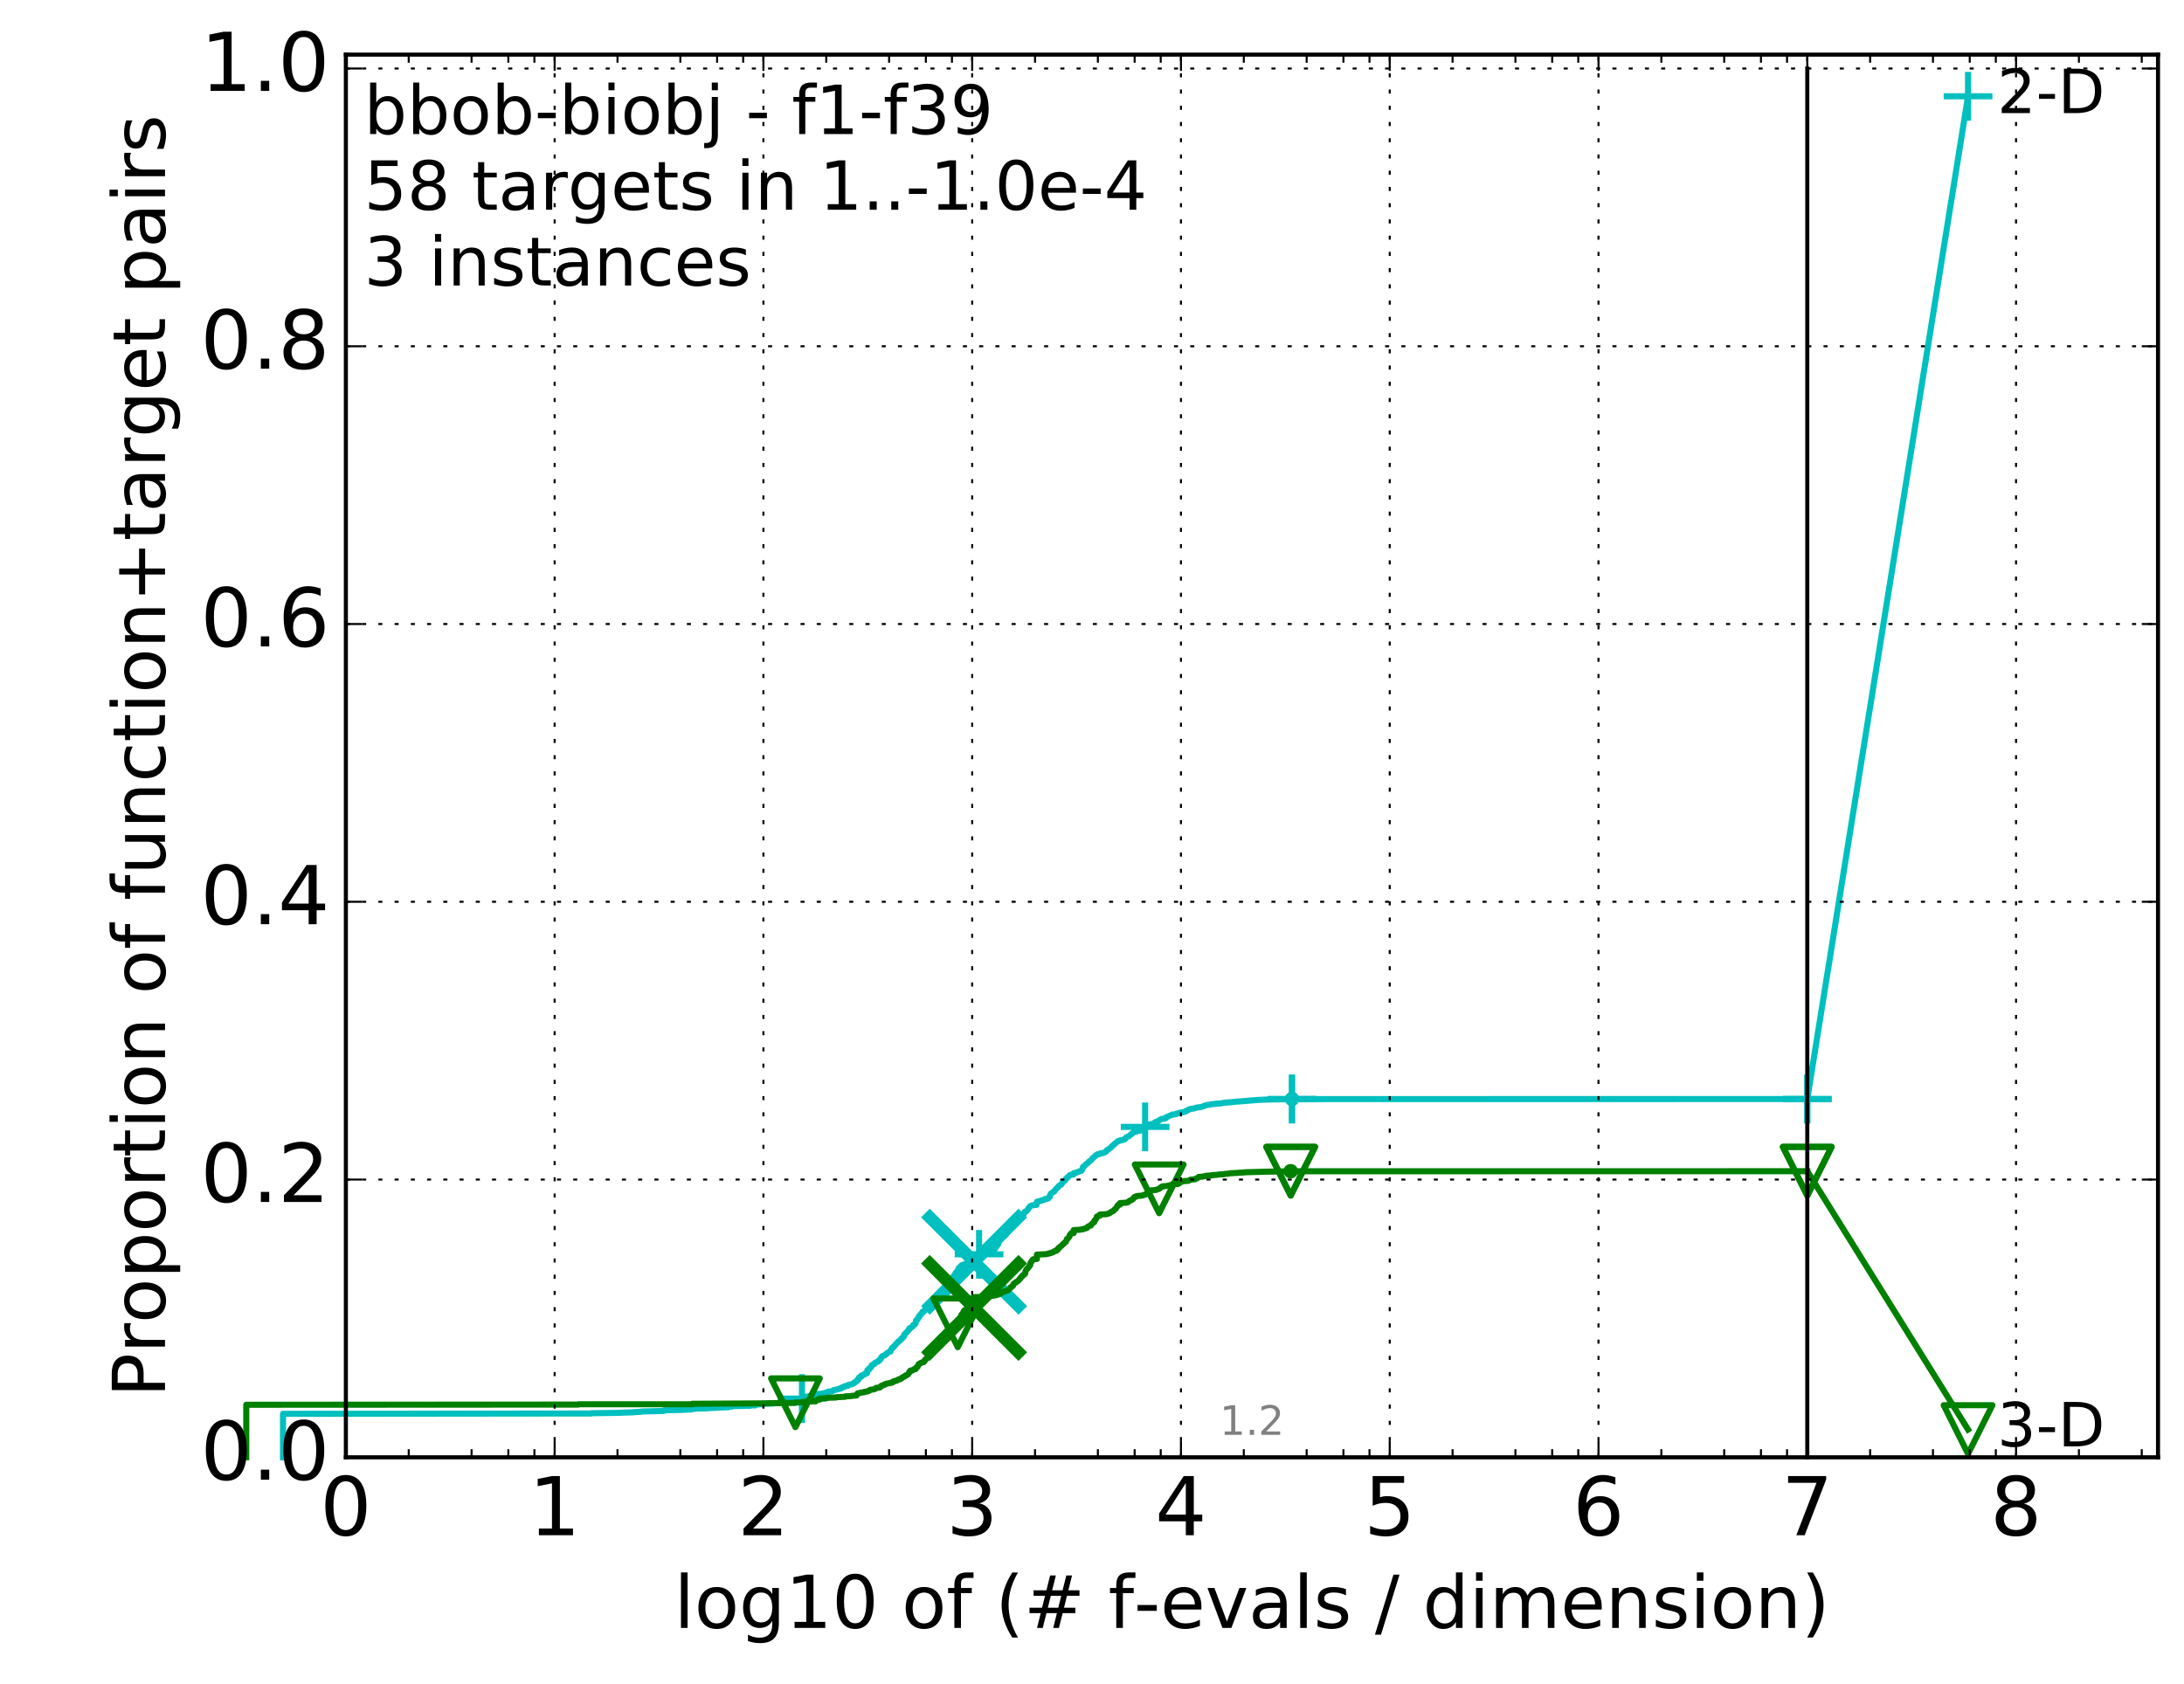 <?xml version="1.0" encoding="utf-8" standalone="no"?>
<!DOCTYPE svg PUBLIC "-//W3C//DTD SVG 1.1//EN"
  "http://www.w3.org/Graphics/SVG/1.1/DTD/svg11.dtd">
<!-- Created with matplotlib (http://matplotlib.org/) -->
<svg height="415pt" version="1.1" viewBox="0 0 538 415" width="538pt" xmlns="http://www.w3.org/2000/svg" xmlns:xlink="http://www.w3.org/1999/xlink">
 <defs>
  <style type="text/css">
*{stroke-linecap:butt;stroke-linejoin:round;stroke-miterlimit:100000;}
  </style>
 </defs>
 <g id="figure_1">
  <g id="patch_1">
   <path d="M 0 415.456 
L 538.8 415.456 
L 538.8 0 
L 0 0 
z
" style="fill:#ffffff;"/>
  </g>
  <g id="axes_1">
   <g id="patch_2">
    <path d="M 85.2 359.056 
L 531.6 359.056 
L 531.6 13.456 
L 85.2 13.456 
z
" style="fill:#ffffff;"/>
   </g>
   <g id="line2d_1">
    <defs>
     <path d="M 0 1.5 
C 0.398 1.5 0.779 1.342 1.061 1.061 
C 1.342 0.779 1.5 0.398 1.5 0 
C 1.5 -0.398 1.342 -0.779 1.061 -1.061 
C 0.779 -1.342 0.398 -1.5 0 -1.5 
C -0.398 -1.5 -0.779 -1.342 -1.061 -1.061 
C -1.342 -0.779 -1.5 -0.398 -1.5 0 
C -1.5 0.398 -1.342 0.779 -1.061 1.061 
C -0.779 1.342 -0.398 1.5 0 1.5 
z
" id="mb997104e00" style="stroke:#00bfbf;stroke-width:0.5;"/>
    </defs>
    <g>
     <use style="fill:#00bfbf;stroke:#00bfbf;stroke-width:0.5;" x="318.265" xlink:href="#mb997104e00" y="270.777"/>
     <use style="fill:#00bfbf;stroke:#00bfbf;stroke-width:0.5;" x="318.265" xlink:href="#mb997104e00" y="270.777"/>
    </g>
   </g>
   <g id="line2d_2">
    <path d="M 69.718 359.056 
L 69.718 348.34 
L 145.685 348.255 
L 145.685 348.19 
L 152.662 348.094 
L 152.662 348.072 
L 156.182 347.965 
L 156.182 347.922 
L 157.97 347.836 
L 157.97 347.761 
L 163.295 347.654 
L 163.295 347.59 
L 163.631 347.59 
L 163.631 347.461 
L 168.143 347.375 
L 168.143 347.321 
L 170.222 347.289 
L 170.222 347.171 
L 171.194 347.118 
L 171.194 347.053 
L 174.295 347 
L 174.295 346.935 
L 176.272 346.86 
L 176.272 346.817 
L 179.443 346.721 
L 179.443 346.624 
L 180.408 346.538 
L 180.408 346.453 
L 184.818 346.356 
L 184.818 346.27 
L 186.073 346.27 
L 186.073 346.056 
L 187.833 345.981 
L 187.833 345.873 
L 190.588 345.788 
L 190.588 345.702 
L 192.129 345.67 
L 192.129 345.391 
L 192.315 345.391 
L 192.315 345.23 
L 192.59 345.23 
L 192.681 345.069 
L 193.483 344.972 
L 193.483 344.822 
L 196.433 344.801 
L 196.433 344.683 
L 197.556 344.586 
L 197.556 344.393 
L 198.061 344.393 
L 198.061 344.264 
L 198.555 344.2 
L 198.624 344.093 
L 199.444 344.093 
L 199.444 343.921 
L 200.62 343.814 
L 200.62 343.653 
L 200.873 343.599 
L 200.873 343.471 
L 202.743 343.385 
L 202.801 343.278 
L 203.314 343.245 
L 203.314 343.127 
L 203.871 343.127 
L 203.981 342.87 
L 204.998 342.816 
L 205.102 342.677 
L 205.258 342.58 
L 205.309 342.494 
L 205.97 342.419 
L 205.97 342.366 
L 206.514 342.291 
L 206.563 342.183 
L 207.141 342.13 
L 207.188 341.937 
L 207.471 341.937 
L 207.564 341.744 
L 208.071 341.658 
L 208.117 341.518 
L 208.789 341.475 
L 208.789 341.293 
L 209.183 341.186 
L 209.183 341.143 
L 209.866 341.057 
L 209.866 341.025 
L 210.076 340.939 
L 210.159 340.832 
L 210.488 340.735 
L 210.529 340.564 
L 210.773 340.478 
L 210.854 340.403 
L 211.014 340.306 
L 211.014 340.188 
L 211.213 340.188 
L 211.252 339.92 
L 211.527 339.845 
L 211.605 339.373 
L 211.876 339.319 
L 211.876 339.244 
L 212.144 339.201 
L 212.144 338.933 
L 212.558 338.837 
L 212.558 338.772 
L 212.817 338.687 
L 212.891 338.59 
L 213.255 338.483 
L 213.255 338.3 
L 213.578 338.3 
L 213.685 337.55 
L 214.071 337.464 
L 214.175 337.088 
L 214.417 337.024 
L 214.52 336.874 
L 214.622 336.777 
L 214.724 336.38 
L 214.892 336.327 
L 214.959 336.241 
L 215.159 336.166 
L 215.226 336.059 
L 215.423 336.037 
L 215.521 335.79 
L 215.749 335.694 
L 215.813 335.629 
L 216.165 335.522 
L 216.165 335.501 
L 216.417 335.393 
L 216.511 335.125 
L 216.667 335.018 
L 216.667 334.997 
L 216.852 334.975 
L 216.944 334.696 
L 216.975 334.696 
L 217.036 334.525 
L 217.158 334.46 
L 217.249 334.224 
L 217.489 334.149 
L 217.549 334.042 
L 217.992 333.935 
L 218.079 333.838 
L 218.196 333.752 
L 218.196 333.656 
L 218.455 333.559 
L 218.455 333.409 
L 218.597 333.366 
L 218.683 333.27 
L 218.936 333.162 
L 219.02 333.066 
L 219.353 333.001 
L 219.435 332.615 
L 219.572 332.529 
L 219.653 332.208 
L 219.816 332.1 
L 219.896 331.993 
L 220.11 331.929 
L 220.216 331.639 
L 220.374 331.596 
L 220.427 331.489 
L 220.531 331.435 
L 220.636 331.178 
L 220.739 331.081 
L 220.842 331.006 
L 221.022 330.91 
L 221.098 330.727 
L 221.25 330.62 
L 221.301 330.524 
L 221.551 330.438 
L 221.601 330.309 
L 221.75 330.202 
L 221.849 330.105 
L 221.971 330.041 
L 222.045 329.762 
L 222.263 329.708 
L 222.287 329.633 
L 222.455 329.558 
L 222.527 329.301 
L 222.693 329.269 
L 222.788 328.754 
L 222.905 328.679 
L 222.999 328.582 
L 223.069 328.55 
L 223.139 328.4 
L 223.255 328.4 
L 223.347 328.196 
L 223.53 328.099 
L 223.621 327.896 
L 223.712 327.799 
L 223.78 327.703 
L 223.937 327.627 
L 224.026 327.273 
L 224.359 327.166 
L 224.446 327.059 
L 224.686 326.952 
L 224.773 326.769 
L 224.837 326.726 
L 224.923 326.501 
L 225.285 326.394 
L 225.39 326.115 
L 225.557 326.029 
L 225.64 325.332 
L 225.888 325.235 
L 225.99 325.085 
L 226.072 325.01 
L 226.133 324.731 
L 226.214 324.731 
L 226.315 324.442 
L 226.475 324.388 
L 226.475 324.163 
L 226.694 324.088 
L 226.793 323.83 
L 226.911 323.755 
L 226.97 323.594 
L 227.165 323.562 
L 227.242 323.208 
L 227.587 323.101 
L 227.682 322.929 
L 227.833 322.886 
L 227.908 322.564 
L 228.225 322.468 
L 228.317 322.286 
L 228.409 322.275 
L 228.464 322.114 
L 228.555 322.007 
L 228.664 321.878 
L 228.845 321.814 
L 228.952 321.524 
L 229.042 321.417 
L 229.148 321.127 
L 229.202 321.063 
L 229.307 320.784 
L 229.413 320.709 
L 229.518 320.569 
L 229.709 320.505 
L 229.761 320.248 
L 229.984 320.14 
L 230.069 319.979 
L 230.205 319.872 
L 230.273 319.765 
L 230.374 319.765 
L 230.474 319.55 
L 230.624 319.475 
L 230.707 319.175 
L 230.855 319.111 
L 230.905 319.014 
L 231.117 318.928 
L 231.198 318.842 
L 231.327 318.767 
L 231.423 318.435 
L 231.519 318.327 
L 231.519 318.274 
L 231.93 318.177 
L 232.024 317.909 
L 232.164 317.802 
L 232.164 317.77 
L 232.472 317.662 
L 232.563 317.416 
L 232.73 317.319 
L 232.821 317.244 
L 232.971 317.158 
L 233.03 316.987 
L 233.12 316.987 
L 233.223 316.665 
L 233.268 316.654 
L 233.341 316.397 
L 233.444 316.386 
L 233.532 316.032 
L 233.749 315.925 
L 233.836 315.764 
L 234.022 315.657 
L 234.122 315.571 
L 234.164 315.528 
L 234.164 315.335 
L 234.404 315.238 
L 234.474 315.152 
L 234.641 315.067 
L 234.752 314.584 
L 234.903 314.498 
L 234.999 314.348 
L 235.121 314.241 
L 235.216 314.08 
L 235.284 313.983 
L 235.378 313.64 
L 235.485 313.543 
L 235.592 313.425 
L 235.671 313.372 
L 235.764 313.275 
L 235.882 313.179 
L 235.987 312.846 
L 236.065 312.782 
L 236.156 312.428 
L 236.298 312.374 
L 236.362 312.278 
L 236.516 312.17 
L 236.567 312.052 
L 236.707 311.945 
L 236.808 311.784 
L 237.033 311.709 
L 237.12 311.656 
L 237.453 311.548 
L 237.55 311.505 
L 238.032 311.42 
L 238.032 311.334 
L 238.222 311.334 
L 238.293 311.184 
L 239.318 311.151 
L 239.318 311.023 
L 239.774 310.926 
L 239.84 310.862 
L 239.972 310.862 
L 239.972 309.424 
L 240.437 309.339 
L 240.522 309.242 
L 240.966 309.146 
L 241.049 309.081 
L 241.4 308.974 
L 241.421 308.952 
L 241.877 308.931 
L 241.947 308.802 
L 242.442 308.738 
L 242.529 308.566 
L 243.031 308.47 
L 243.078 308.352 
L 243.333 308.266 
L 243.39 308.191 
L 243.734 308.084 
L 243.743 308.062 
L 244.245 307.966 
L 244.254 307.923 
L 244.736 307.826 
L 244.771 307.751 
L 245.147 307.644 
L 245.251 307.429 
L 245.328 307.322 
L 245.431 307.129 
L 245.491 307.118 
L 245.576 306.85 
L 245.61 306.85 
L 245.704 306.668 
L 245.864 306.635 
L 245.972 306.11 
L 246.056 306.046 
L 246.164 305.692 
L 246.304 305.584 
L 246.403 305.434 
L 246.647 305.359 
L 246.752 305.166 
L 246.784 305.059 
L 246.865 304.919 
L 247.112 304.823 
L 247.223 304.651 
L 247.443 304.565 
L 247.537 304.297 
L 247.777 304.201 
L 247.877 303.922 
L 247.976 303.836 
L 248.075 303.718 
L 248.212 303.654 
L 248.31 303.385 
L 248.362 303.342 
L 248.467 302.967 
L 248.646 302.86 
L 248.749 302.71 
L 248.867 302.645 
L 248.977 302.527 
L 249.101 302.474 
L 249.188 302.323 
L 249.325 302.248 
L 249.425 301.948 
L 249.61 301.862 
L 249.702 301.626 
L 249.948 301.519 
L 250.046 301.358 
L 250.199 301.283 
L 250.268 301.143 
L 250.426 301.047 
L 250.528 300.854 
L 250.589 300.768 
L 250.698 300.489 
L 250.765 300.382 
L 250.832 300.285 
L 251.06 300.189 
L 251.159 300.028 
L 251.265 299.942 
L 251.351 299.77 
L 251.553 299.685 
L 251.663 299.438 
L 251.786 299.395 
L 251.882 299.266 
L 252.049 299.159 
L 252.156 299.073 
L 252.283 298.987 
L 252.377 298.601 
L 252.633 298.494 
L 252.732 298.43 
L 252.947 298.322 
L 253.056 298.14 
L 253.196 298.043 
L 253.304 297.743 
L 253.442 297.636 
L 253.55 297.454 
L 253.621 297.411 
L 253.686 297.239 
L 253.874 297.142 
L 253.874 297.121 
L 254.16 297.024 
L 254.27 296.96 
L 255.349 296.853 
L 255.448 296.07 
L 255.95 295.963 
L 256.025 295.92 
L 256.421 295.866 
L 256.458 295.769 
L 257.015 295.662 
L 257.03 295.63 
L 257.283 295.587 
L 257.303 295.437 
L 258.05 295.33 
L 258.05 295.319 
L 258.258 295.233 
L 258.335 295.126 
L 258.445 295.019 
L 258.445 294.933 
L 258.588 294.933 
L 258.697 294.364 
L 258.787 294.257 
L 258.89 294.064 
L 259.095 293.978 
L 259.16 293.86 
L 259.395 293.753 
L 259.505 293.656 
L 259.691 293.56 
L 259.79 293.345 
L 259.947 293.238 
L 260.036 293.045 
L 260.111 292.948 
L 260.204 292.863 
L 260.367 292.755 
L 260.477 292.616 
L 260.603 292.519 
L 260.676 292.337 
L 260.806 292.24 
L 260.909 292.133 
L 261.122 292.026 
L 261.168 291.962 
L 261.421 291.854 
L 261.529 291.608 
L 261.678 291.5 
L 261.761 291.318 
L 261.827 291.232 
L 261.917 291.146 
L 262.011 291.039 
L 262.023 291.018 
L 262.266 290.942 
L 262.37 290.803 
L 262.442 290.76 
L 262.538 290.492 
L 262.677 290.385 
L 262.728 290.31 
L 262.874 290.245 
L 262.964 290.052 
L 263.158 289.945 
L 263.255 289.827 
L 263.343 289.741 
L 263.424 289.623 
L 263.553 289.516 
L 263.652 289.462 
L 264.436 289.376 
L 264.502 289.033 
L 265.11 288.958 
L 265.156 288.862 
L 265.569 288.786 
L 265.639 288.711 
L 265.938 288.604 
L 265.941 288.572 
L 266.378 288.465 
L 266.465 288.293 
L 266.545 288.229 
L 266.644 287.95 
L 266.674 287.95 
L 266.773 287.521 
L 266.999 287.435 
L 267.044 287.285 
L 267.229 287.177 
L 267.319 287.081 
L 267.447 286.984 
L 267.552 286.834 
L 267.695 286.759 
L 267.752 286.641 
L 267.99 286.545 
L 268.099 286.394 
L 268.213 286.287 
L 268.256 286.191 
L 268.456 286.105 
L 268.526 286.008 
L 268.698 285.901 
L 268.771 285.847 
L 268.885 285.751 
L 268.995 285.515 
L 269.114 285.418 
L 269.194 285.322 
L 269.4 285.214 
L 269.496 285.054 
L 269.705 284.957 
L 269.814 284.753 
L 270.012 284.678 
L 270.117 284.528 
L 270.323 284.421 
L 270.323 284.41 
L 270.927 284.335 
L 270.989 284.195 
L 271.732 284.088 
L 271.784 284.024 
L 272.173 283.917 
L 272.279 283.841 
L 272.476 283.734 
L 272.58 283.498 
L 272.641 283.412 
L 272.702 283.337 
L 272.973 283.241 
L 273.065 283.187 
L 273.198 283.08 
L 273.307 282.951 
L 273.544 282.844 
L 273.653 282.758 
L 273.754 282.662 
L 273.836 282.458 
L 274.044 282.35 
L 274.129 282.243 
L 274.271 282.136 
L 274.379 281.964 
L 274.595 281.879 
L 274.697 281.728 
L 274.803 281.621 
L 274.902 281.567 
L 275.036 281.46 
L 275.138 281.364 
L 275.294 281.256 
L 275.404 281.138 
L 275.91 281.063 
L 275.96 280.956 
L 276.662 280.86 
L 276.662 280.806 
L 277.077 280.709 
L 277.158 280.527 
L 277.238 280.484 
L 277.341 280.28 
L 277.618 280.173 
L 277.723 280.076 
L 278.059 279.969 
L 278.151 279.873 
L 278.338 279.765 
L 278.438 279.626 
L 278.624 279.529 
L 278.684 279.379 
L 278.941 279.272 
L 279.038 279.133 
L 279.226 279.036 
L 279.277 278.961 
L 279.438 278.864 
L 279.507 278.821 
L 279.982 278.789 
L 279.982 278.693 
L 280.789 278.585 
L 280.789 278.564 
L 281.027 278.478 
L 281.136 278.264 
L 281.267 278.156 
L 281.366 278.092 
L 281.503 277.985 
L 281.596 277.91 
L 281.859 277.813 
L 281.963 277.706 
L 282.167 277.609 
L 282.266 277.545 
L 282.503 277.438 
L 282.586 277.309 
L 282.796 277.202 
L 282.906 277.105 
L 283.551 276.998 
L 283.614 276.955 
L 284.248 276.869 
L 284.323 276.708 
L 284.42 276.601 
L 284.531 276.526 
L 284.735 276.419 
L 284.783 276.387 
L 285.234 276.279 
L 285.312 276.226 
L 285.432 276.118 
L 285.519 276.033 
L 285.721 275.925 
L 285.804 275.882 
L 285.986 275.775 
L 286.092 275.7 
L 286.88 275.593 
L 286.88 275.539 
L 287.246 275.475 
L 287.28 275.26 
L 287.573 275.153 
L 287.667 275.132 
L 287.909 275.024 
L 287.937 274.981 
L 288.229 274.874 
L 288.274 274.831 
L 288.598 274.724 
L 288.697 274.617 
L 289.711 274.52 
L 289.816 274.381 
L 290.29 274.273 
L 290.306 274.241 
L 290.807 274.134 
L 290.91 274.102 
L 291.574 273.994 
L 291.589 273.973 
L 292.055 273.866 
L 292.092 273.716 
L 292.401 273.608 
L 292.504 273.565 
L 292.727 273.48 
L 292.804 273.372 
L 293.172 273.276 
L 293.241 273.222 
L 294.133 273.115 
L 294.228 273.04 
L 294.69 272.933 
L 294.788 272.879 
L 295.779 272.772 
L 295.779 272.761 
L 296.19 272.654 
L 296.284 272.579 
L 296.708 272.482 
L 296.803 272.385 
L 297.25 272.278 
L 297.318 272.246 
L 298.136 272.139 
L 298.228 272.085 
L 299.341 271.978 
L 299.409 271.946 
L 300.867 271.838 
L 300.968 271.796 
L 301.624 271.688 
L 301.667 271.667 
L 303.466 271.56 
L 303.466 271.538 
L 304.518 271.431 
L 304.518 271.42 
L 306.27 271.313 
L 306.298 271.291 
L 307.796 271.184 
L 307.802 271.163 
L 309.309 271.055 
L 309.358 271.034 
L 311.622 270.927 
L 311.622 270.916 
L 317.719 270.809 
L 317.719 270.798 
L 445.2 270.777 
L 445.2 270.777 
" style="fill:none;stroke:#00bfbf;stroke-linecap:square;stroke-width:1.5;"/>
   </g>
   <g id="line2d_3">
    <defs>
     <path d="M -6 0 
L 6 0 
M 0 6 
L 0 -6 
" id="m12887dbcc0" style="stroke:#00bfbf;stroke-width:1.5;"/>
    </defs>
    <g>
     <use style="fill:none;stroke:#00bfbf;stroke-width:1.5;" x="197.556" xlink:href="#m12887dbcc0" y="344.586"/>
     <use style="fill:none;stroke:#00bfbf;stroke-width:1.5;" x="241.184" xlink:href="#m12887dbcc0" y="309.038"/>
     <use style="fill:none;stroke:#00bfbf;stroke-width:1.5;" x="282.084" xlink:href="#m12887dbcc0" y="277.642"/>
     <use style="fill:none;stroke:#00bfbf;stroke-width:1.5;" x="318.265" xlink:href="#m12887dbcc0" y="270.777"/>
     <use style="fill:none;stroke:#00bfbf;stroke-width:1.5;" x="318.265" xlink:href="#m12887dbcc0" y="270.777"/>
     <use style="fill:none;stroke:#00bfbf;stroke-width:1.5;" x="445.2" xlink:href="#m12887dbcc0" y="270.777"/>
    </g>
   </g>
   <g id="line2d_4"/>
   <g id="line2d_5">
    <path clip-path="url(#pd720fcb0d9)" d="M 239.961 310.862 
" style="fill:none;stroke:#00bfbf;stroke-linecap:square;"/>
    <defs>
     <path d="M -12 12 
L 12 -12 
M -12 -12 
L 12 12 
" id="m359cd24255" style="stroke:#00bfbf;stroke-width:3.0;"/>
    </defs>
    <g clip-path="url(#pd720fcb0d9)">
     <use style="fill:#00bfbf;stroke:#00bfbf;stroke-width:3.0;" x="239.961" xlink:href="#m359cd24255" y="310.862"/>
    </g>
   </g>
   <g id="line2d_6">
    <defs>
     <path d="M 0 1.5 
C 0.398 1.5 0.779 1.342 1.061 1.061 
C 1.342 0.779 1.5 0.398 1.5 0 
C 1.5 -0.398 1.342 -0.779 1.061 -1.061 
C 0.779 -1.342 0.398 -1.5 0 -1.5 
C -0.398 -1.5 -0.779 -1.342 -1.061 -1.061 
C -1.342 -0.779 -1.5 -0.398 -1.5 0 
C -1.5 0.398 -1.342 0.779 -1.061 1.061 
C -0.779 1.342 -0.398 1.5 0 1.5 
z
" id="m62c2c20404" style="stroke:#008000;stroke-width:0.5;"/>
    </defs>
    <g>
     <use style="fill:#008000;stroke:#008000;stroke-width:0.5;" x="317.945" xlink:href="#m62c2c20404" y="288.563"/>
     <use style="fill:#008000;stroke:#008000;stroke-width:0.5;" x="317.945" xlink:href="#m62c2c20404" y="288.563"/>
    </g>
   </g>
   <g id="line2d_7">
    <path d="M 60.662 359.056 
L 60.662 346.107 
L 142.489 346.062 
L 142.489 345.986 
L 170.551 345.986 
L 170.551 345.865 
L 188.717 345.759 
L 188.717 345.744 
L 195.889 345.654 
L 195.941 345.548 
L 197.653 345.517 
L 197.749 345.412 
L 198.648 345.336 
L 198.648 345.291 
L 200.936 345.26 
L 201.019 345.139 
L 201.061 345.139 
L 201.061 344.958 
L 201.391 344.867 
L 201.391 344.837 
L 201.918 344.837 
L 201.918 344.549 
L 203.687 344.474 
L 203.761 344.383 
L 205.97 344.322 
L 205.97 344.247 
L 208.193 344.141 
L 208.193 344.05 
L 209.74 343.959 
L 209.74 343.914 
L 211.001 343.823 
L 211.107 343.506 
L 211.239 343.415 
L 211.266 343.279 
L 212.042 343.173 
L 212.118 343.082 
L 212.817 343.052 
L 212.866 342.931 
L 213.685 342.825 
L 213.685 342.779 
L 214.036 342.704 
L 214.106 342.568 
L 214.383 342.522 
L 214.383 342.416 
L 215.237 342.31 
L 215.303 342.25 
L 215.695 342.159 
L 215.803 341.947 
L 216.75 341.842 
L 216.832 341.705 
L 216.934 341.705 
L 217.036 341.463 
L 217.479 341.357 
L 217.539 341.236 
L 217.972 341.161 
L 218.011 341.025 
L 218.378 340.934 
L 218.378 340.904 
L 219.113 340.798 
L 219.113 340.768 
L 219.771 340.662 
L 219.842 340.465 
L 220.198 340.404 
L 220.198 340.299 
L 220.859 340.193 
L 220.945 340.041 
L 221.351 339.936 
L 221.385 339.83 
L 221.766 339.814 
L 221.766 339.709 
L 222.061 339.633 
L 222.126 339.467 
L 222.431 339.376 
L 222.447 339.285 
L 222.811 339.179 
L 222.859 339.058 
L 222.984 338.982 
L 223.03 338.907 
L 223.416 338.801 
L 223.492 338.725 
L 223.644 338.665 
L 223.75 338.453 
L 223.84 338.377 
L 223.885 338.226 
L 223.989 338.181 
L 223.989 337.999 
L 224.226 337.939 
L 224.241 337.697 
L 224.823 337.621 
L 224.823 337.545 
L 224.994 337.485 
L 224.994 337.424 
L 225.543 337.318 
L 225.599 337.031 
L 225.709 336.955 
L 225.778 336.85 
L 226.038 336.774 
L 226.119 336.471 
L 226.254 336.365 
L 226.322 336.063 
L 226.602 335.957 
L 226.681 335.897 
L 226.878 335.806 
L 226.878 335.76 
L 227.268 335.67 
L 227.268 335.609 
L 227.612 335.564 
L 227.688 335.291 
L 227.814 335.276 
L 227.877 334.989 
L 228.101 334.898 
L 228.2 334.777 
L 228.311 334.717 
L 228.409 334.459 
L 228.676 334.384 
L 228.737 334.157 
L 229.071 334.081 
L 229.095 333.96 
L 229.237 333.96 
L 229.343 333.673 
L 229.401 333.597 
L 229.448 333.537 
L 229.564 333.431 
L 229.657 333.264 
L 229.761 333.219 
L 229.784 333.098 
L 230.013 333.007 
L 230.069 332.871 
L 230.273 332.78 
L 230.374 332.553 
L 230.53 332.463 
L 230.53 332.417 
L 230.751 332.357 
L 230.861 332.039 
L 230.97 331.963 
L 231.079 331.661 
L 231.122 331.585 
L 231.176 331.479 
L 231.359 331.373 
L 231.359 331.328 
L 231.509 331.328 
L 231.509 331.207 
L 231.784 331.116 
L 231.784 331.056 
L 232.055 330.965 
L 232.117 330.844 
L 232.272 330.799 
L 232.344 330.557 
L 232.406 330.557 
L 232.508 330.345 
L 232.599 330.269 
L 232.629 330.148 
L 232.831 330.073 
L 232.831 329.982 
L 233.278 329.876 
L 233.366 329.785 
L 233.405 329.785 
L 233.405 329.649 
L 233.696 329.619 
L 233.783 329.15 
L 233.831 329.15 
L 233.917 328.772 
L 234.022 328.711 
L 234.126 328.545 
L 234.277 328.454 
L 234.315 327.894 
L 234.492 327.894 
L 234.576 327.622 
L 234.613 327.622 
L 234.724 327.365 
L 234.926 327.304 
L 235.035 327.153 
L 235.153 327.077 
L 235.261 326.866 
L 235.52 326.775 
L 235.592 326.578 
L 235.68 326.472 
L 235.786 326.2 
L 235.856 326.109 
L 235.935 325.882 
L 236.056 325.792 
L 236.126 325.655 
L 236.409 325.55 
L 236.478 325.338 
L 236.529 325.338 
L 236.631 324.642 
L 236.732 324.596 
L 236.833 323.931 
L 237.05 323.855 
L 237.066 323.719 
L 237.24 323.643 
L 237.338 323.175 
L 237.396 323.114 
L 237.494 322.902 
L 237.623 322.811 
L 237.72 322.721 
L 237.993 322.63 
L 238.032 322.554 
L 238.293 322.448 
L 238.403 322.282 
L 239.957 322.252 
L 239.957 319.589 
L 243.558 319.483 
L 243.558 319.438 
L 243.688 319.438 
L 243.688 319.317 
L 244.618 319.257 
L 244.618 319.181 
L 245.323 319.136 
L 245.374 319.03 
L 245.989 318.924 
L 245.989 318.878 
L 246.332 318.803 
L 246.414 318.682 
L 246.506 318.682 
L 246.506 318.561 
L 246.782 318.485 
L 246.857 318.349 
L 247.339 318.273 
L 247.36 318.183 
L 247.826 318.077 
L 247.923 318.001 
L 248.232 317.94 
L 248.287 317.85 
L 248.437 317.744 
L 248.537 317.608 
L 248.7 317.532 
L 248.798 317.335 
L 248.926 317.275 
L 248.926 317.184 
L 249.168 317.108 
L 249.226 316.987 
L 249.399 316.897 
L 249.494 316.776 
L 249.542 316.776 
L 249.636 316.382 
L 249.839 316.277 
L 249.941 316.125 
L 250.229 316.019 
L 250.32 315.838 
L 250.571 315.732 
L 250.657 315.687 
L 250.792 315.611 
L 250.895 315.445 
L 251.006 315.384 
L 251.086 315.172 
L 251.302 315.066 
L 251.412 314.855 
L 251.447 314.809 
L 251.503 314.673 
L 251.719 314.582 
L 251.818 314.446 
L 251.857 314.355 
L 251.951 314.174 
L 252.218 314.068 
L 252.302 314.038 
L 252.398 313.962 
L 252.398 313.841 
L 252.527 313.781 
L 252.631 313.145 
L 252.75 313.039 
L 252.803 312.812 
L 252.922 312.706 
L 252.991 312.585 
L 253.21 312.48 
L 253.274 312.374 
L 253.386 312.283 
L 253.478 312.056 
L 253.558 311.965 
L 253.577 311.859 
L 253.763 311.769 
L 253.833 311.209 
L 253.896 311.133 
L 253.947 310.997 
L 254.098 310.891 
L 254.199 310.604 
L 254.341 310.513 
L 254.371 310.392 
L 254.493 310.347 
L 254.55 310.256 
L 255.435 310.195 
L 255.435 309.106 
L 257.746 309 
L 257.746 308.985 
L 258.308 308.879 
L 258.327 308.804 
L 258.89 308.728 
L 258.949 308.637 
L 259.43 308.531 
L 259.518 308.425 
L 259.715 308.32 
L 259.772 308.259 
L 260.232 308.168 
L 260.32 308.047 
L 260.367 308.047 
L 260.367 307.881 
L 260.64 307.805 
L 260.738 307.578 
L 260.784 307.563 
L 260.796 307.442 
L 260.981 307.382 
L 260.981 307.321 
L 261.191 307.215 
L 261.191 307.125 
L 261.351 307.019 
L 261.454 306.958 
L 261.579 306.852 
L 261.687 306.701 
L 261.876 306.595 
L 261.928 306.444 
L 262.145 306.353 
L 262.218 306.172 
L 262.397 306.081 
L 262.501 306.02 
L 262.591 305.945 
L 262.686 305.597 
L 262.77 305.491 
L 262.849 305.234 
L 263.073 305.143 
L 263.184 304.961 
L 263.264 304.855 
L 263.369 304.765 
L 263.432 304.674 
L 263.499 304.326 
L 263.651 304.235 
L 263.739 303.963 
L 263.904 303.857 
L 263.984 303.797 
L 264.49 303.797 
L 264.49 303.07 
L 266.057 302.98 
L 266.057 302.949 
L 266.852 302.844 
L 266.852 302.813 
L 267.24 302.707 
L 267.293 302.647 
L 267.75 302.556 
L 267.842 302.39 
L 267.896 302.375 
L 268 302.208 
L 268.195 302.117 
L 268.291 302.057 
L 268.714 301.951 
L 268.81 301.709 
L 268.964 301.603 
L 269.055 301.452 
L 269.197 301.361 
L 269.284 301.24 
L 269.533 301.149 
L 269.638 300.695 
L 269.818 300.59 
L 269.929 300.408 
L 269.996 300.302 
L 270.102 300.105 
L 270.128 300.06 
L 270.168 299.773 
L 270.354 299.667 
L 270.449 299.621 
L 270.915 299.546 
L 270.915 299.243 
L 272.681 299.137 
L 272.681 299.107 
L 273.008 299.031 
L 273.008 298.986 
L 273.38 298.88 
L 273.475 298.774 
L 273.669 298.668 
L 273.778 298.547 
L 274.127 298.441 
L 274.231 298.32 
L 274.365 298.215 
L 274.476 298.154 
L 274.526 298.048 
L 274.611 297.942 
L 274.8 297.882 
L 274.907 297.655 
L 274.986 297.564 
L 275.059 297.504 
L 275.136 297.398 
L 275.244 297.186 
L 275.271 297.141 
L 275.349 296.944 
L 275.526 296.853 
L 275.549 296.808 
L 275.898 296.808 
L 275.898 296.414 
L 277.583 296.309 
L 277.622 296.248 
L 277.943 296.157 
L 278.004 296.036 
L 278.194 295.945 
L 278.256 295.84 
L 278.562 295.749 
L 278.646 295.703 
L 278.799 295.598 
L 278.863 295.522 
L 279.059 295.477 
L 279.165 295.25 
L 279.366 295.144 
L 279.464 294.902 
L 279.97 294.796 
L 279.97 294.69 
L 281.263 294.584 
L 281.263 294.569 
L 281.713 294.463 
L 281.808 294.387 
L 282.182 294.312 
L 282.283 294.191 
L 282.467 294.1 
L 282.467 294.055 
L 282.634 294.024 
L 282.723 293.813 
L 282.871 293.752 
L 282.967 293.51 
L 283.413 293.48 
L 283.413 293.298 
L 284.673 293.192 
L 284.673 293.177 
L 285.061 293.071 
L 285.143 293.026 
L 285.523 292.92 
L 285.599 292.844 
L 285.715 292.799 
L 285.794 292.648 
L 285.994 292.542 
L 286.093 292.421 
L 286.395 292.375 
L 286.395 292.285 
L 287.674 292.179 
L 287.734 292.133 
L 288.188 292.043 
L 288.188 292.012 
L 288.606 291.907 
L 288.665 291.816 
L 290.185 291.71 
L 290.259 291.634 
L 290.479 291.528 
L 290.479 291.513 
L 290.701 291.407 
L 290.701 291.362 
L 290.928 291.256 
L 291.001 291.165 
L 291.379 291.059 
L 291.379 291.029 
L 292.765 290.923 
L 292.873 290.848 
L 293.165 290.742 
L 293.236 290.651 
L 294.401 290.545 
L 294.49 290.424 
L 294.904 290.318 
L 295 290.197 
L 295.181 290.106 
L 295.266 289.97 
L 296.437 289.879 
L 296.437 289.849 
L 297 289.743 
L 297.068 289.698 
L 298.508 289.592 
L 298.533 289.547 
L 299.971 289.441 
L 300.075 289.395 
L 301.539 289.29 
L 301.631 289.244 
L 302.824 289.138 
L 302.933 289.078 
L 304.99 288.972 
L 304.99 288.957 
L 306.663 288.851 
L 306.705 288.821 
L 310.722 288.715 
L 310.722 288.7 
L 316.993 288.594 
L 316.993 288.579 
L 445.2 288.563 
L 445.2 288.563 
" style="fill:none;stroke:#008000;stroke-linecap:square;stroke-width:1.5;"/>
   </g>
   <g id="line2d_8">
    <defs>
     <path d="M -0 6 
L 6 -6 
L -6 -6 
z
" id="m70965a0d09" style="stroke:#008000;stroke-linejoin:miter;stroke-width:1.5;"/>
    </defs>
    <g>
     <use style="fill:none;stroke:#008000;stroke-linejoin:miter;stroke-width:1.5;" x="195.941" xlink:href="#m70965a0d09" y="345.608"/>
     <use style="fill:none;stroke:#008000;stroke-linejoin:miter;stroke-width:1.5;" x="235.935" xlink:href="#m70965a0d09" y="325.913"/>
     <use style="fill:none;stroke:#008000;stroke-linejoin:miter;stroke-width:1.5;" x="285.544" xlink:href="#m70965a0d09" y="292.905"/>
     <use style="fill:none;stroke:#008000;stroke-linejoin:miter;stroke-width:1.5;" x="317.945" xlink:href="#m70965a0d09" y="288.563"/>
     <use style="fill:none;stroke:#008000;stroke-linejoin:miter;stroke-width:1.5;" x="317.945" xlink:href="#m70965a0d09" y="288.563"/>
     <use style="fill:none;stroke:#008000;stroke-linejoin:miter;stroke-width:1.5;" x="445.2" xlink:href="#m70965a0d09" y="288.563"/>
    </g>
   </g>
   <g id="line2d_9"/>
   <g id="line2d_10">
    <path clip-path="url(#pd720fcb0d9)" d="M 239.95 322.252 
" style="fill:none;stroke:#008000;stroke-linecap:square;"/>
    <defs>
     <path d="M -12 12 
L 12 -12 
M -12 -12 
L 12 12 
" id="m92aee8ca30" style="stroke:#008000;stroke-width:3.0;"/>
    </defs>
    <g clip-path="url(#pd720fcb0d9)">
     <use style="fill:#008000;stroke:#008000;stroke-width:3.0;" x="239.95" xlink:href="#m92aee8ca30" y="322.252"/>
    </g>
   </g>
   <g id="line2d_11">
    <path d="M 445.2 288.563 
L 484.8 352.213 
" style="fill:none;stroke:#008000;stroke-linecap:square;stroke-width:1.5;"/>
    <g>
     <use style="fill:none;stroke:#008000;stroke-linejoin:miter;stroke-width:1.5;" x="445.2" xlink:href="#m70965a0d09" y="288.563"/>
     <use style="fill:none;stroke:#008000;stroke-linejoin:miter;stroke-width:1.5;" x="484.8" xlink:href="#m70965a0d09" y="352.213"/>
    </g>
   </g>
   <g id="line2d_12">
    <path d="M 445.2 270.777 
L 484.8 23.722 
" style="fill:none;stroke:#00bfbf;stroke-linecap:square;stroke-width:1.5;"/>
    <g>
     <use style="fill:none;stroke:#00bfbf;stroke-width:1.5;" x="445.2" xlink:href="#m12887dbcc0" y="270.777"/>
     <use style="fill:none;stroke:#00bfbf;stroke-width:1.5;" x="484.8" xlink:href="#m12887dbcc0" y="23.722"/>
    </g>
   </g>
   <g id="line2d_13">
    <path d="M 445.2 359.056 
L 445.2 16.878 
" style="fill:none;stroke:#000000;stroke-linecap:square;"/>
   </g>
   <g id="patch_3">
    <path d="M 85.2 13.456 
L 531.6 13.456 
" style="fill:none;stroke:#000000;stroke-linecap:square;stroke-linejoin:miter;"/>
   </g>
   <g id="patch_4">
    <path d="M 531.6 359.056 
L 531.6 13.456 
" style="fill:none;stroke:#000000;stroke-linecap:square;stroke-linejoin:miter;"/>
   </g>
   <g id="patch_5">
    <path d="M 85.2 359.056 
L 531.6 359.056 
" style="fill:none;stroke:#000000;stroke-linecap:square;stroke-linejoin:miter;"/>
   </g>
   <g id="patch_6">
    <path d="M 85.2 359.056 
L 85.2 13.456 
" style="fill:none;stroke:#000000;stroke-linecap:square;stroke-linejoin:miter;"/>
   </g>
   <g id="matplotlib.axis_1">
    <g id="xtick_1">
     <g id="line2d_14">
      <path clip-path="url(#pd720fcb0d9)" d="M 85.2 359.056 
L 85.2 13.456 
" style="fill:none;stroke:#000000;stroke-dasharray:1,3;stroke-dashoffset:0.0;stroke-width:0.5;"/>
     </g>
     <g id="line2d_15">
      <defs>
       <path d="M 0 0 
L 0 -4 
" id="m73692894c3" style="stroke:#000000;stroke-width:0.5;"/>
      </defs>
      <g>
       <use style="stroke:#000000;stroke-width:0.5;" x="85.2" xlink:href="#m73692894c3" y="359.056"/>
      </g>
     </g>
     <g id="line2d_16">
      <defs>
       <path d="M 0 0 
L 0 4 
" id="m638275ccd8" style="stroke:#000000;stroke-width:0.5;"/>
      </defs>
      <g>
       <use style="stroke:#000000;stroke-width:0.5;" x="85.2" xlink:href="#m638275ccd8" y="13.456"/>
      </g>
     </g>
     <g id="text_1">
      <!-- 0 -->
      <defs>
       <path d="M 31.781 66.406 
Q 24.172 66.406 20.328 58.906 
Q 16.5 51.422 16.5 36.375 
Q 16.5 21.391 20.328 13.891 
Q 24.172 6.391 31.781 6.391 
Q 39.453 6.391 43.281 13.891 
Q 47.125 21.391 47.125 36.375 
Q 47.125 51.422 43.281 58.906 
Q 39.453 66.406 31.781 66.406 
M 31.781 74.219 
Q 44.047 74.219 50.516 64.516 
Q 56.984 54.828 56.984 36.375 
Q 56.984 17.969 50.516 8.266 
Q 44.047 -1.422 31.781 -1.422 
Q 19.531 -1.422 13.062 8.266 
Q 6.594 17.969 6.594 36.375 
Q 6.594 54.828 13.062 64.516 
Q 19.531 74.219 31.781 74.219 
" id="BitstreamVeraSans-Roman-30"/>
      </defs>
      <g transform="translate(78.838 378.253)scale(0.2 -0.2)">
       <use xlink:href="#BitstreamVeraSans-Roman-30"/>
      </g>
     </g>
    </g>
    <g id="xtick_2">
     <g id="line2d_17">
      <path clip-path="url(#pd720fcb0d9)" d="M 136.629 359.056 
L 136.629 13.456 
" style="fill:none;stroke:#000000;stroke-dasharray:1,3;stroke-dashoffset:0.0;stroke-width:0.5;"/>
     </g>
     <g id="line2d_18">
      <g>
       <use style="stroke:#000000;stroke-width:0.5;" x="136.629" xlink:href="#m73692894c3" y="359.056"/>
      </g>
     </g>
     <g id="line2d_19">
      <g>
       <use style="stroke:#000000;stroke-width:0.5;" x="136.629" xlink:href="#m638275ccd8" y="13.456"/>
      </g>
     </g>
     <g id="text_2">
      <!-- 1 -->
      <defs>
       <path d="M 12.406 8.297 
L 28.516 8.297 
L 28.516 63.922 
L 10.984 60.406 
L 10.984 69.391 
L 28.422 72.906 
L 38.281 72.906 
L 38.281 8.297 
L 54.391 8.297 
L 54.391 0 
L 12.406 0 
z
" id="BitstreamVeraSans-Roman-31"/>
      </defs>
      <g transform="translate(130.266 378.253)scale(0.2 -0.2)">
       <use xlink:href="#BitstreamVeraSans-Roman-31"/>
      </g>
     </g>
    </g>
    <g id="xtick_3">
     <g id="line2d_20">
      <path clip-path="url(#pd720fcb0d9)" d="M 188.057 359.056 
L 188.057 13.456 
" style="fill:none;stroke:#000000;stroke-dasharray:1,3;stroke-dashoffset:0.0;stroke-width:0.5;"/>
     </g>
     <g id="line2d_21">
      <g>
       <use style="stroke:#000000;stroke-width:0.5;" x="188.057" xlink:href="#m73692894c3" y="359.056"/>
      </g>
     </g>
     <g id="line2d_22">
      <g>
       <use style="stroke:#000000;stroke-width:0.5;" x="188.057" xlink:href="#m638275ccd8" y="13.456"/>
      </g>
     </g>
     <g id="text_3">
      <!-- 2 -->
      <defs>
       <path d="M 19.188 8.297 
L 53.609 8.297 
L 53.609 0 
L 7.328 0 
L 7.328 8.297 
Q 12.938 14.109 22.625 23.891 
Q 32.328 33.688 34.812 36.531 
Q 39.547 41.844 41.422 45.531 
Q 43.312 49.219 43.312 52.781 
Q 43.312 58.594 39.234 62.25 
Q 35.156 65.922 28.609 65.922 
Q 23.969 65.922 18.812 64.312 
Q 13.672 62.703 7.812 59.422 
L 7.812 69.391 
Q 13.766 71.781 18.938 73 
Q 24.125 74.219 28.422 74.219 
Q 39.75 74.219 46.484 68.547 
Q 53.219 62.891 53.219 53.422 
Q 53.219 48.922 51.531 44.891 
Q 49.859 40.875 45.406 35.406 
Q 44.188 33.984 37.641 27.219 
Q 31.109 20.453 19.188 8.297 
" id="BitstreamVeraSans-Roman-32"/>
      </defs>
      <g transform="translate(181.695 378.253)scale(0.2 -0.2)">
       <use xlink:href="#BitstreamVeraSans-Roman-32"/>
      </g>
     </g>
    </g>
    <g id="xtick_4">
     <g id="line2d_23">
      <path clip-path="url(#pd720fcb0d9)" d="M 239.486 359.056 
L 239.486 13.456 
" style="fill:none;stroke:#000000;stroke-dasharray:1,3;stroke-dashoffset:0.0;stroke-width:0.5;"/>
     </g>
     <g id="line2d_24">
      <g>
       <use style="stroke:#000000;stroke-width:0.5;" x="239.486" xlink:href="#m73692894c3" y="359.056"/>
      </g>
     </g>
     <g id="line2d_25">
      <g>
       <use style="stroke:#000000;stroke-width:0.5;" x="239.486" xlink:href="#m638275ccd8" y="13.456"/>
      </g>
     </g>
     <g id="text_4">
      <!-- 3 -->
      <defs>
       <path d="M 40.578 39.312 
Q 47.656 37.797 51.625 33 
Q 55.609 28.219 55.609 21.188 
Q 55.609 10.406 48.188 4.484 
Q 40.766 -1.422 27.094 -1.422 
Q 22.516 -1.422 17.656 -0.516 
Q 12.797 0.391 7.625 2.203 
L 7.625 11.719 
Q 11.719 9.328 16.594 8.109 
Q 21.484 6.891 26.812 6.891 
Q 36.078 6.891 40.938 10.547 
Q 45.797 14.203 45.797 21.188 
Q 45.797 27.641 41.281 31.266 
Q 36.766 34.906 28.719 34.906 
L 20.219 34.906 
L 20.219 43.016 
L 29.109 43.016 
Q 36.375 43.016 40.234 45.922 
Q 44.094 48.828 44.094 54.297 
Q 44.094 59.906 40.109 62.906 
Q 36.141 65.922 28.719 65.922 
Q 24.656 65.922 20.016 65.031 
Q 15.375 64.156 9.812 62.312 
L 9.812 71.094 
Q 15.438 72.656 20.344 73.438 
Q 25.25 74.219 29.594 74.219 
Q 40.828 74.219 47.359 69.109 
Q 53.906 64.016 53.906 55.328 
Q 53.906 49.266 50.438 45.094 
Q 46.969 40.922 40.578 39.312 
" id="BitstreamVeraSans-Roman-33"/>
      </defs>
      <g transform="translate(233.123 378.253)scale(0.2 -0.2)">
       <use xlink:href="#BitstreamVeraSans-Roman-33"/>
      </g>
     </g>
    </g>
    <g id="xtick_5">
     <g id="line2d_26">
      <path clip-path="url(#pd720fcb0d9)" d="M 290.914 359.056 
L 290.914 13.456 
" style="fill:none;stroke:#000000;stroke-dasharray:1,3;stroke-dashoffset:0.0;stroke-width:0.5;"/>
     </g>
     <g id="line2d_27">
      <g>
       <use style="stroke:#000000;stroke-width:0.5;" x="290.914" xlink:href="#m73692894c3" y="359.056"/>
      </g>
     </g>
     <g id="line2d_28">
      <g>
       <use style="stroke:#000000;stroke-width:0.5;" x="290.914" xlink:href="#m638275ccd8" y="13.456"/>
      </g>
     </g>
     <g id="text_5">
      <!-- 4 -->
      <defs>
       <path d="M 37.797 64.312 
L 12.891 25.391 
L 37.797 25.391 
z
M 35.203 72.906 
L 47.609 72.906 
L 47.609 25.391 
L 58.016 25.391 
L 58.016 17.188 
L 47.609 17.188 
L 47.609 0 
L 37.797 0 
L 37.797 17.188 
L 4.891 17.188 
L 4.891 26.703 
z
" id="BitstreamVeraSans-Roman-34"/>
      </defs>
      <g transform="translate(284.552 378.253)scale(0.2 -0.2)">
       <use xlink:href="#BitstreamVeraSans-Roman-34"/>
      </g>
     </g>
    </g>
    <g id="xtick_6">
     <g id="line2d_29">
      <path clip-path="url(#pd720fcb0d9)" d="M 342.343 359.056 
L 342.343 13.456 
" style="fill:none;stroke:#000000;stroke-dasharray:1,3;stroke-dashoffset:0.0;stroke-width:0.5;"/>
     </g>
     <g id="line2d_30">
      <g>
       <use style="stroke:#000000;stroke-width:0.5;" x="342.343" xlink:href="#m73692894c3" y="359.056"/>
      </g>
     </g>
     <g id="line2d_31">
      <g>
       <use style="stroke:#000000;stroke-width:0.5;" x="342.343" xlink:href="#m638275ccd8" y="13.456"/>
      </g>
     </g>
     <g id="text_6">
      <!-- 5 -->
      <defs>
       <path d="M 10.797 72.906 
L 49.516 72.906 
L 49.516 64.594 
L 19.828 64.594 
L 19.828 46.734 
Q 21.969 47.469 24.109 47.828 
Q 26.266 48.188 28.422 48.188 
Q 40.625 48.188 47.75 41.5 
Q 54.891 34.812 54.891 23.391 
Q 54.891 11.625 47.562 5.094 
Q 40.234 -1.422 26.906 -1.422 
Q 22.312 -1.422 17.547 -0.641 
Q 12.797 0.141 7.719 1.703 
L 7.719 11.625 
Q 12.109 9.234 16.797 8.062 
Q 21.484 6.891 26.703 6.891 
Q 35.156 6.891 40.078 11.328 
Q 45.016 15.766 45.016 23.391 
Q 45.016 31 40.078 35.438 
Q 35.156 39.891 26.703 39.891 
Q 22.75 39.891 18.812 39.016 
Q 14.891 38.141 10.797 36.281 
z
" id="BitstreamVeraSans-Roman-35"/>
      </defs>
      <g transform="translate(335.98 378.253)scale(0.2 -0.2)">
       <use xlink:href="#BitstreamVeraSans-Roman-35"/>
      </g>
     </g>
    </g>
    <g id="xtick_7">
     <g id="line2d_32">
      <path clip-path="url(#pd720fcb0d9)" d="M 393.771 359.056 
L 393.771 13.456 
" style="fill:none;stroke:#000000;stroke-dasharray:1,3;stroke-dashoffset:0.0;stroke-width:0.5;"/>
     </g>
     <g id="line2d_33">
      <g>
       <use style="stroke:#000000;stroke-width:0.5;" x="393.771" xlink:href="#m73692894c3" y="359.056"/>
      </g>
     </g>
     <g id="line2d_34">
      <g>
       <use style="stroke:#000000;stroke-width:0.5;" x="393.771" xlink:href="#m638275ccd8" y="13.456"/>
      </g>
     </g>
     <g id="text_7">
      <!-- 6 -->
      <defs>
       <path d="M 33.016 40.375 
Q 26.375 40.375 22.484 35.828 
Q 18.609 31.297 18.609 23.391 
Q 18.609 15.531 22.484 10.953 
Q 26.375 6.391 33.016 6.391 
Q 39.656 6.391 43.531 10.953 
Q 47.406 15.531 47.406 23.391 
Q 47.406 31.297 43.531 35.828 
Q 39.656 40.375 33.016 40.375 
M 52.594 71.297 
L 52.594 62.312 
Q 48.875 64.062 45.094 64.984 
Q 41.312 65.922 37.594 65.922 
Q 27.828 65.922 22.672 59.328 
Q 17.531 52.734 16.797 39.406 
Q 19.672 43.656 24.016 45.922 
Q 28.375 48.188 33.594 48.188 
Q 44.578 48.188 50.953 41.516 
Q 57.328 34.859 57.328 23.391 
Q 57.328 12.156 50.688 5.359 
Q 44.047 -1.422 33.016 -1.422 
Q 20.359 -1.422 13.672 8.266 
Q 6.984 17.969 6.984 36.375 
Q 6.984 53.656 15.188 63.938 
Q 23.391 74.219 37.203 74.219 
Q 40.922 74.219 44.703 73.484 
Q 48.484 72.75 52.594 71.297 
" id="BitstreamVeraSans-Roman-36"/>
      </defs>
      <g transform="translate(387.409 378.253)scale(0.2 -0.2)">
       <use xlink:href="#BitstreamVeraSans-Roman-36"/>
      </g>
     </g>
    </g>
    <g id="xtick_8">
     <g id="line2d_35">
      <path clip-path="url(#pd720fcb0d9)" d="M 445.2 359.056 
L 445.2 13.456 
" style="fill:none;stroke:#000000;stroke-dasharray:1,3;stroke-dashoffset:0.0;stroke-width:0.5;"/>
     </g>
     <g id="line2d_36">
      <g>
       <use style="stroke:#000000;stroke-width:0.5;" x="445.2" xlink:href="#m73692894c3" y="359.056"/>
      </g>
     </g>
     <g id="line2d_37">
      <g>
       <use style="stroke:#000000;stroke-width:0.5;" x="445.2" xlink:href="#m638275ccd8" y="13.456"/>
      </g>
     </g>
     <g id="text_8">
      <!-- 7 -->
      <defs>
       <path d="M 8.203 72.906 
L 55.078 72.906 
L 55.078 68.703 
L 28.609 0 
L 18.312 0 
L 43.219 64.594 
L 8.203 64.594 
z
" id="BitstreamVeraSans-Roman-37"/>
      </defs>
      <g transform="translate(438.837 378.253)scale(0.2 -0.2)">
       <use xlink:href="#BitstreamVeraSans-Roman-37"/>
      </g>
     </g>
    </g>
    <g id="xtick_9">
     <g id="line2d_38">
      <path clip-path="url(#pd720fcb0d9)" d="M 496.629 359.056 
L 496.629 13.456 
" style="fill:none;stroke:#000000;stroke-dasharray:1,3;stroke-dashoffset:0.0;stroke-width:0.5;"/>
     </g>
     <g id="line2d_39">
      <g>
       <use style="stroke:#000000;stroke-width:0.5;" x="496.629" xlink:href="#m73692894c3" y="359.056"/>
      </g>
     </g>
     <g id="line2d_40">
      <g>
       <use style="stroke:#000000;stroke-width:0.5;" x="496.629" xlink:href="#m638275ccd8" y="13.456"/>
      </g>
     </g>
     <g id="text_9">
      <!-- 8 -->
      <defs>
       <path d="M 31.781 34.625 
Q 24.75 34.625 20.719 30.859 
Q 16.703 27.094 16.703 20.516 
Q 16.703 13.922 20.719 10.156 
Q 24.75 6.391 31.781 6.391 
Q 38.812 6.391 42.859 10.172 
Q 46.922 13.969 46.922 20.516 
Q 46.922 27.094 42.891 30.859 
Q 38.875 34.625 31.781 34.625 
M 21.922 38.812 
Q 15.578 40.375 12.031 44.719 
Q 8.5 49.078 8.5 55.328 
Q 8.5 64.062 14.719 69.141 
Q 20.953 74.219 31.781 74.219 
Q 42.672 74.219 48.875 69.141 
Q 55.078 64.062 55.078 55.328 
Q 55.078 49.078 51.531 44.719 
Q 48 40.375 41.703 38.812 
Q 48.828 37.156 52.797 32.312 
Q 56.781 27.484 56.781 20.516 
Q 56.781 9.906 50.312 4.234 
Q 43.844 -1.422 31.781 -1.422 
Q 19.734 -1.422 13.25 4.234 
Q 6.781 9.906 6.781 20.516 
Q 6.781 27.484 10.781 32.312 
Q 14.797 37.156 21.922 38.812 
M 18.312 54.391 
Q 18.312 48.734 21.844 45.562 
Q 25.391 42.391 31.781 42.391 
Q 38.141 42.391 41.719 45.562 
Q 45.312 48.734 45.312 54.391 
Q 45.312 60.062 41.719 63.234 
Q 38.141 66.406 31.781 66.406 
Q 25.391 66.406 21.844 63.234 
Q 18.312 60.062 18.312 54.391 
" id="BitstreamVeraSans-Roman-38"/>
      </defs>
      <g transform="translate(490.266 378.253)scale(0.2 -0.2)">
       <use xlink:href="#BitstreamVeraSans-Roman-38"/>
      </g>
     </g>
    </g>
    <g id="xtick_10">
     <g id="line2d_41">
      <defs>
       <path d="M 0 0 
L 0 -2 
" id="mb8dcf31ead" style="stroke:#000000;stroke-width:0.5;"/>
      </defs>
      <g>
       <use style="stroke:#000000;stroke-width:0.5;" x="100.682" xlink:href="#mb8dcf31ead" y="359.056"/>
      </g>
     </g>
     <g id="line2d_42">
      <defs>
       <path d="M 0 0 
L 0 2 
" id="m5e50fd8480" style="stroke:#000000;stroke-width:0.5;"/>
      </defs>
      <g>
       <use style="stroke:#000000;stroke-width:0.5;" x="100.682" xlink:href="#m5e50fd8480" y="13.456"/>
      </g>
     </g>
    </g>
    <g id="xtick_11">
     <g id="line2d_43">
      <g>
       <use style="stroke:#000000;stroke-width:0.5;" x="116.163" xlink:href="#mb8dcf31ead" y="359.056"/>
      </g>
     </g>
     <g id="line2d_44">
      <g>
       <use style="stroke:#000000;stroke-width:0.5;" x="116.163" xlink:href="#m5e50fd8480" y="13.456"/>
      </g>
     </g>
    </g>
    <g id="xtick_12">
     <g id="line2d_45">
      <g>
       <use style="stroke:#000000;stroke-width:0.5;" x="125.219" xlink:href="#mb8dcf31ead" y="359.056"/>
      </g>
     </g>
     <g id="line2d_46">
      <g>
       <use style="stroke:#000000;stroke-width:0.5;" x="125.219" xlink:href="#m5e50fd8480" y="13.456"/>
      </g>
     </g>
    </g>
    <g id="xtick_13">
     <g id="line2d_47">
      <g>
       <use style="stroke:#000000;stroke-width:0.5;" x="131.645" xlink:href="#mb8dcf31ead" y="359.056"/>
      </g>
     </g>
     <g id="line2d_48">
      <g>
       <use style="stroke:#000000;stroke-width:0.5;" x="131.645" xlink:href="#m5e50fd8480" y="13.456"/>
      </g>
     </g>
    </g>
    <g id="xtick_14">
     <g id="line2d_49">
      <g>
       <use style="stroke:#000000;stroke-width:0.5;" x="152.11" xlink:href="#mb8dcf31ead" y="359.056"/>
      </g>
     </g>
     <g id="line2d_50">
      <g>
       <use style="stroke:#000000;stroke-width:0.5;" x="152.11" xlink:href="#m5e50fd8480" y="13.456"/>
      </g>
     </g>
    </g>
    <g id="xtick_15">
     <g id="line2d_51">
      <g>
       <use style="stroke:#000000;stroke-width:0.5;" x="167.592" xlink:href="#mb8dcf31ead" y="359.056"/>
      </g>
     </g>
     <g id="line2d_52">
      <g>
       <use style="stroke:#000000;stroke-width:0.5;" x="167.592" xlink:href="#m5e50fd8480" y="13.456"/>
      </g>
     </g>
    </g>
    <g id="xtick_16">
     <g id="line2d_53">
      <g>
       <use style="stroke:#000000;stroke-width:0.5;" x="176.648" xlink:href="#mb8dcf31ead" y="359.056"/>
      </g>
     </g>
     <g id="line2d_54">
      <g>
       <use style="stroke:#000000;stroke-width:0.5;" x="176.648" xlink:href="#m5e50fd8480" y="13.456"/>
      </g>
     </g>
    </g>
    <g id="xtick_17">
     <g id="line2d_55">
      <g>
       <use style="stroke:#000000;stroke-width:0.5;" x="183.073" xlink:href="#mb8dcf31ead" y="359.056"/>
      </g>
     </g>
     <g id="line2d_56">
      <g>
       <use style="stroke:#000000;stroke-width:0.5;" x="183.073" xlink:href="#m5e50fd8480" y="13.456"/>
      </g>
     </g>
    </g>
    <g id="xtick_18">
     <g id="line2d_57">
      <g>
       <use style="stroke:#000000;stroke-width:0.5;" x="203.539" xlink:href="#mb8dcf31ead" y="359.056"/>
      </g>
     </g>
     <g id="line2d_58">
      <g>
       <use style="stroke:#000000;stroke-width:0.5;" x="203.539" xlink:href="#m5e50fd8480" y="13.456"/>
      </g>
     </g>
    </g>
    <g id="xtick_19">
     <g id="line2d_59">
      <g>
       <use style="stroke:#000000;stroke-width:0.5;" x="219.02" xlink:href="#mb8dcf31ead" y="359.056"/>
      </g>
     </g>
     <g id="line2d_60">
      <g>
       <use style="stroke:#000000;stroke-width:0.5;" x="219.02" xlink:href="#m5e50fd8480" y="13.456"/>
      </g>
     </g>
    </g>
    <g id="xtick_20">
     <g id="line2d_61">
      <g>
       <use style="stroke:#000000;stroke-width:0.5;" x="228.076" xlink:href="#mb8dcf31ead" y="359.056"/>
      </g>
     </g>
     <g id="line2d_62">
      <g>
       <use style="stroke:#000000;stroke-width:0.5;" x="228.076" xlink:href="#m5e50fd8480" y="13.456"/>
      </g>
     </g>
    </g>
    <g id="xtick_21">
     <g id="line2d_63">
      <g>
       <use style="stroke:#000000;stroke-width:0.5;" x="234.502" xlink:href="#mb8dcf31ead" y="359.056"/>
      </g>
     </g>
     <g id="line2d_64">
      <g>
       <use style="stroke:#000000;stroke-width:0.5;" x="234.502" xlink:href="#m5e50fd8480" y="13.456"/>
      </g>
     </g>
    </g>
    <g id="xtick_22">
     <g id="line2d_65">
      <g>
       <use style="stroke:#000000;stroke-width:0.5;" x="254.967" xlink:href="#mb8dcf31ead" y="359.056"/>
      </g>
     </g>
     <g id="line2d_66">
      <g>
       <use style="stroke:#000000;stroke-width:0.5;" x="254.967" xlink:href="#m5e50fd8480" y="13.456"/>
      </g>
     </g>
    </g>
    <g id="xtick_23">
     <g id="line2d_67">
      <g>
       <use style="stroke:#000000;stroke-width:0.5;" x="270.449" xlink:href="#mb8dcf31ead" y="359.056"/>
      </g>
     </g>
     <g id="line2d_68">
      <g>
       <use style="stroke:#000000;stroke-width:0.5;" x="270.449" xlink:href="#m5e50fd8480" y="13.456"/>
      </g>
     </g>
    </g>
    <g id="xtick_24">
     <g id="line2d_69">
      <g>
       <use style="stroke:#000000;stroke-width:0.5;" x="279.505" xlink:href="#mb8dcf31ead" y="359.056"/>
      </g>
     </g>
     <g id="line2d_70">
      <g>
       <use style="stroke:#000000;stroke-width:0.5;" x="279.505" xlink:href="#m5e50fd8480" y="13.456"/>
      </g>
     </g>
    </g>
    <g id="xtick_25">
     <g id="line2d_71">
      <g>
       <use style="stroke:#000000;stroke-width:0.5;" x="285.93" xlink:href="#mb8dcf31ead" y="359.056"/>
      </g>
     </g>
     <g id="line2d_72">
      <g>
       <use style="stroke:#000000;stroke-width:0.5;" x="285.93" xlink:href="#m5e50fd8480" y="13.456"/>
      </g>
     </g>
    </g>
    <g id="xtick_26">
     <g id="line2d_73">
      <g>
       <use style="stroke:#000000;stroke-width:0.5;" x="306.396" xlink:href="#mb8dcf31ead" y="359.056"/>
      </g>
     </g>
     <g id="line2d_74">
      <g>
       <use style="stroke:#000000;stroke-width:0.5;" x="306.396" xlink:href="#m5e50fd8480" y="13.456"/>
      </g>
     </g>
    </g>
    <g id="xtick_27">
     <g id="line2d_75">
      <g>
       <use style="stroke:#000000;stroke-width:0.5;" x="321.877" xlink:href="#mb8dcf31ead" y="359.056"/>
      </g>
     </g>
     <g id="line2d_76">
      <g>
       <use style="stroke:#000000;stroke-width:0.5;" x="321.877" xlink:href="#m5e50fd8480" y="13.456"/>
      </g>
     </g>
    </g>
    <g id="xtick_28">
     <g id="line2d_77">
      <g>
       <use style="stroke:#000000;stroke-width:0.5;" x="330.933" xlink:href="#mb8dcf31ead" y="359.056"/>
      </g>
     </g>
     <g id="line2d_78">
      <g>
       <use style="stroke:#000000;stroke-width:0.5;" x="330.933" xlink:href="#m5e50fd8480" y="13.456"/>
      </g>
     </g>
    </g>
    <g id="xtick_29">
     <g id="line2d_79">
      <g>
       <use style="stroke:#000000;stroke-width:0.5;" x="337.359" xlink:href="#mb8dcf31ead" y="359.056"/>
      </g>
     </g>
     <g id="line2d_80">
      <g>
       <use style="stroke:#000000;stroke-width:0.5;" x="337.359" xlink:href="#m5e50fd8480" y="13.456"/>
      </g>
     </g>
    </g>
    <g id="xtick_30">
     <g id="line2d_81">
      <g>
       <use style="stroke:#000000;stroke-width:0.5;" x="357.824" xlink:href="#mb8dcf31ead" y="359.056"/>
      </g>
     </g>
     <g id="line2d_82">
      <g>
       <use style="stroke:#000000;stroke-width:0.5;" x="357.824" xlink:href="#m5e50fd8480" y="13.456"/>
      </g>
     </g>
    </g>
    <g id="xtick_31">
     <g id="line2d_83">
      <g>
       <use style="stroke:#000000;stroke-width:0.5;" x="373.306" xlink:href="#mb8dcf31ead" y="359.056"/>
      </g>
     </g>
     <g id="line2d_84">
      <g>
       <use style="stroke:#000000;stroke-width:0.5;" x="373.306" xlink:href="#m5e50fd8480" y="13.456"/>
      </g>
     </g>
    </g>
    <g id="xtick_32">
     <g id="line2d_85">
      <g>
       <use style="stroke:#000000;stroke-width:0.5;" x="382.362" xlink:href="#mb8dcf31ead" y="359.056"/>
      </g>
     </g>
     <g id="line2d_86">
      <g>
       <use style="stroke:#000000;stroke-width:0.5;" x="382.362" xlink:href="#m5e50fd8480" y="13.456"/>
      </g>
     </g>
    </g>
    <g id="xtick_33">
     <g id="line2d_87">
      <g>
       <use style="stroke:#000000;stroke-width:0.5;" x="388.787" xlink:href="#mb8dcf31ead" y="359.056"/>
      </g>
     </g>
     <g id="line2d_88">
      <g>
       <use style="stroke:#000000;stroke-width:0.5;" x="388.787" xlink:href="#m5e50fd8480" y="13.456"/>
      </g>
     </g>
    </g>
    <g id="xtick_34">
     <g id="line2d_89">
      <g>
       <use style="stroke:#000000;stroke-width:0.5;" x="409.253" xlink:href="#mb8dcf31ead" y="359.056"/>
      </g>
     </g>
     <g id="line2d_90">
      <g>
       <use style="stroke:#000000;stroke-width:0.5;" x="409.253" xlink:href="#m5e50fd8480" y="13.456"/>
      </g>
     </g>
    </g>
    <g id="xtick_35">
     <g id="line2d_91">
      <g>
       <use style="stroke:#000000;stroke-width:0.5;" x="424.735" xlink:href="#mb8dcf31ead" y="359.056"/>
      </g>
     </g>
     <g id="line2d_92">
      <g>
       <use style="stroke:#000000;stroke-width:0.5;" x="424.735" xlink:href="#m5e50fd8480" y="13.456"/>
      </g>
     </g>
    </g>
    <g id="xtick_36">
     <g id="line2d_93">
      <g>
       <use style="stroke:#000000;stroke-width:0.5;" x="433.791" xlink:href="#mb8dcf31ead" y="359.056"/>
      </g>
     </g>
     <g id="line2d_94">
      <g>
       <use style="stroke:#000000;stroke-width:0.5;" x="433.791" xlink:href="#m5e50fd8480" y="13.456"/>
      </g>
     </g>
    </g>
    <g id="xtick_37">
     <g id="line2d_95">
      <g>
       <use style="stroke:#000000;stroke-width:0.5;" x="440.216" xlink:href="#mb8dcf31ead" y="359.056"/>
      </g>
     </g>
     <g id="line2d_96">
      <g>
       <use style="stroke:#000000;stroke-width:0.5;" x="440.216" xlink:href="#m5e50fd8480" y="13.456"/>
      </g>
     </g>
    </g>
    <g id="xtick_38">
     <g id="line2d_97">
      <g>
       <use style="stroke:#000000;stroke-width:0.5;" x="460.682" xlink:href="#mb8dcf31ead" y="359.056"/>
      </g>
     </g>
     <g id="line2d_98">
      <g>
       <use style="stroke:#000000;stroke-width:0.5;" x="460.682" xlink:href="#m5e50fd8480" y="13.456"/>
      </g>
     </g>
    </g>
    <g id="xtick_39">
     <g id="line2d_99">
      <g>
       <use style="stroke:#000000;stroke-width:0.5;" x="476.163" xlink:href="#mb8dcf31ead" y="359.056"/>
      </g>
     </g>
     <g id="line2d_100">
      <g>
       <use style="stroke:#000000;stroke-width:0.5;" x="476.163" xlink:href="#m5e50fd8480" y="13.456"/>
      </g>
     </g>
    </g>
    <g id="xtick_40">
     <g id="line2d_101">
      <g>
       <use style="stroke:#000000;stroke-width:0.5;" x="485.219" xlink:href="#mb8dcf31ead" y="359.056"/>
      </g>
     </g>
     <g id="line2d_102">
      <g>
       <use style="stroke:#000000;stroke-width:0.5;" x="485.219" xlink:href="#m5e50fd8480" y="13.456"/>
      </g>
     </g>
    </g>
    <g id="xtick_41">
     <g id="line2d_103">
      <g>
       <use style="stroke:#000000;stroke-width:0.5;" x="491.645" xlink:href="#mb8dcf31ead" y="359.056"/>
      </g>
     </g>
     <g id="line2d_104">
      <g>
       <use style="stroke:#000000;stroke-width:0.5;" x="491.645" xlink:href="#m5e50fd8480" y="13.456"/>
      </g>
     </g>
    </g>
    <g id="xtick_42">
     <g id="line2d_105">
      <g>
       <use style="stroke:#000000;stroke-width:0.5;" x="512.11" xlink:href="#mb8dcf31ead" y="359.056"/>
      </g>
     </g>
     <g id="line2d_106">
      <g>
       <use style="stroke:#000000;stroke-width:0.5;" x="512.11" xlink:href="#m5e50fd8480" y="13.456"/>
      </g>
     </g>
    </g>
    <g id="xtick_43">
     <g id="line2d_107">
      <g>
       <use style="stroke:#000000;stroke-width:0.5;" x="527.592" xlink:href="#mb8dcf31ead" y="359.056"/>
      </g>
     </g>
     <g id="line2d_108">
      <g>
       <use style="stroke:#000000;stroke-width:0.5;" x="527.592" xlink:href="#m5e50fd8480" y="13.456"/>
      </g>
     </g>
    </g>
    <g id="text_10">
     <!-- log10 of (# f-evals / dimension) -->
     <defs>
      <path id="BitstreamVeraSans-Roman-20"/>
      <path d="M 51.125 44 
L 36.922 44 
L 32.812 27.688 
L 47.125 27.688 
z
M 43.797 71.781 
L 38.719 51.516 
L 52.984 51.516 
L 58.109 71.781 
L 65.922 71.781 
L 60.891 51.516 
L 76.125 51.516 
L 76.125 44 
L 58.984 44 
L 54.984 27.688 
L 70.516 27.688 
L 70.516 20.219 
L 53.078 20.219 
L 48 0 
L 40.188 0 
L 45.219 20.219 
L 30.906 20.219 
L 25.875 0 
L 18.016 0 
L 23.094 20.219 
L 7.719 20.219 
L 7.719 27.688 
L 24.906 27.688 
L 29 44 
L 13.281 44 
L 13.281 51.516 
L 30.906 51.516 
L 35.891 71.781 
z
" id="BitstreamVeraSans-Roman-23"/>
      <path d="M 52 44.188 
Q 55.375 50.25 60.062 53.125 
Q 64.75 56 71.094 56 
Q 79.641 56 84.281 50.016 
Q 88.922 44.047 88.922 33.016 
L 88.922 0 
L 79.891 0 
L 79.891 32.719 
Q 79.891 40.578 77.094 44.375 
Q 74.312 48.188 68.609 48.188 
Q 61.625 48.188 57.562 43.547 
Q 53.516 38.922 53.516 30.906 
L 53.516 0 
L 44.484 0 
L 44.484 32.719 
Q 44.484 40.625 41.703 44.406 
Q 38.922 48.188 33.109 48.188 
Q 26.219 48.188 22.156 43.531 
Q 18.109 38.875 18.109 30.906 
L 18.109 0 
L 9.078 0 
L 9.078 54.688 
L 18.109 54.688 
L 18.109 46.188 
Q 21.188 51.219 25.484 53.609 
Q 29.781 56 35.688 56 
Q 41.656 56 45.828 52.969 
Q 50 49.953 52 44.188 
" id="BitstreamVeraSans-Roman-6d"/>
      <path d="M 54.891 33.016 
L 54.891 0 
L 45.906 0 
L 45.906 32.719 
Q 45.906 40.484 42.875 44.328 
Q 39.844 48.188 33.797 48.188 
Q 26.516 48.188 22.312 43.547 
Q 18.109 38.922 18.109 30.906 
L 18.109 0 
L 9.078 0 
L 9.078 54.688 
L 18.109 54.688 
L 18.109 46.188 
Q 21.344 51.125 25.703 53.562 
Q 30.078 56 35.797 56 
Q 45.219 56 50.047 50.172 
Q 54.891 44.344 54.891 33.016 
" id="BitstreamVeraSans-Roman-6e"/>
      <path d="M 31 75.875 
Q 24.469 64.656 21.281 53.656 
Q 18.109 42.672 18.109 31.391 
Q 18.109 20.125 21.312 9.062 
Q 24.516 -2 31 -13.188 
L 23.188 -13.188 
Q 15.875 -1.703 12.234 9.375 
Q 8.594 20.453 8.594 31.391 
Q 8.594 42.281 12.203 53.312 
Q 15.828 64.359 23.188 75.875 
z
" id="BitstreamVeraSans-Roman-28"/>
      <path d="M 30.609 48.391 
Q 23.391 48.391 19.188 42.75 
Q 14.984 37.109 14.984 27.297 
Q 14.984 17.484 19.156 11.844 
Q 23.344 6.203 30.609 6.203 
Q 37.797 6.203 41.984 11.859 
Q 46.188 17.531 46.188 27.297 
Q 46.188 37.016 41.984 42.703 
Q 37.797 48.391 30.609 48.391 
M 30.609 56 
Q 42.328 56 49.016 48.375 
Q 55.719 40.766 55.719 27.297 
Q 55.719 13.875 49.016 6.219 
Q 42.328 -1.422 30.609 -1.422 
Q 18.844 -1.422 12.172 6.219 
Q 5.516 13.875 5.516 27.297 
Q 5.516 40.766 12.172 48.375 
Q 18.844 56 30.609 56 
" id="BitstreamVeraSans-Roman-6f"/>
      <path d="M 9.422 75.984 
L 18.406 75.984 
L 18.406 0 
L 9.422 0 
z
" id="BitstreamVeraSans-Roman-6c"/>
      <path d="M 2.984 54.688 
L 12.5 54.688 
L 29.594 8.797 
L 46.688 54.688 
L 56.203 54.688 
L 35.688 0 
L 23.484 0 
z
" id="BitstreamVeraSans-Roman-76"/>
      <path d="M 9.422 54.688 
L 18.406 54.688 
L 18.406 0 
L 9.422 0 
z
M 9.422 75.984 
L 18.406 75.984 
L 18.406 64.594 
L 9.422 64.594 
z
" id="BitstreamVeraSans-Roman-69"/>
      <path d="M 4.891 31.391 
L 31.203 31.391 
L 31.203 23.391 
L 4.891 23.391 
z
" id="BitstreamVeraSans-Roman-2d"/>
      <path d="M 25.391 72.906 
L 33.688 72.906 
L 8.297 -9.281 
L 0 -9.281 
z
" id="BitstreamVeraSans-Roman-2f"/>
      <path d="M 56.203 29.594 
L 56.203 25.203 
L 14.891 25.203 
Q 15.484 15.922 20.484 11.062 
Q 25.484 6.203 34.422 6.203 
Q 39.594 6.203 44.453 7.469 
Q 49.312 8.734 54.109 11.281 
L 54.109 2.781 
Q 49.266 0.734 44.188 -0.344 
Q 39.109 -1.422 33.891 -1.422 
Q 20.797 -1.422 13.156 6.188 
Q 5.516 13.812 5.516 26.812 
Q 5.516 40.234 12.766 48.109 
Q 20.016 56 32.328 56 
Q 43.359 56 49.781 48.891 
Q 56.203 41.797 56.203 29.594 
M 47.219 32.234 
Q 47.125 39.594 43.094 43.984 
Q 39.062 48.391 32.422 48.391 
Q 24.906 48.391 20.391 44.141 
Q 15.875 39.891 15.188 32.172 
z
" id="BitstreamVeraSans-Roman-65"/>
      <path d="M 45.406 46.391 
L 45.406 75.984 
L 54.391 75.984 
L 54.391 0 
L 45.406 0 
L 45.406 8.203 
Q 42.578 3.328 38.25 0.953 
Q 33.938 -1.422 27.875 -1.422 
Q 17.969 -1.422 11.734 6.484 
Q 5.516 14.406 5.516 27.297 
Q 5.516 40.188 11.734 48.094 
Q 17.969 56 27.875 56 
Q 33.938 56 38.25 53.625 
Q 42.578 51.266 45.406 46.391 
M 14.797 27.297 
Q 14.797 17.391 18.875 11.75 
Q 22.953 6.109 30.078 6.109 
Q 37.203 6.109 41.297 11.75 
Q 45.406 17.391 45.406 27.297 
Q 45.406 37.203 41.297 42.844 
Q 37.203 48.484 30.078 48.484 
Q 22.953 48.484 18.875 42.844 
Q 14.797 37.203 14.797 27.297 
" id="BitstreamVeraSans-Roman-64"/>
      <path d="M 45.406 27.984 
Q 45.406 37.75 41.375 43.109 
Q 37.359 48.484 30.078 48.484 
Q 22.859 48.484 18.828 43.109 
Q 14.797 37.75 14.797 27.984 
Q 14.797 18.266 18.828 12.891 
Q 22.859 7.516 30.078 7.516 
Q 37.359 7.516 41.375 12.891 
Q 45.406 18.266 45.406 27.984 
M 54.391 6.781 
Q 54.391 -7.172 48.188 -13.984 
Q 42 -20.797 29.203 -20.797 
Q 24.469 -20.797 20.266 -20.094 
Q 16.062 -19.391 12.109 -17.922 
L 12.109 -9.188 
Q 16.062 -11.328 19.922 -12.344 
Q 23.781 -13.375 27.781 -13.375 
Q 36.625 -13.375 41.016 -8.766 
Q 45.406 -4.156 45.406 5.172 
L 45.406 9.625 
Q 42.625 4.781 38.281 2.391 
Q 33.938 0 27.875 0 
Q 17.828 0 11.672 7.656 
Q 5.516 15.328 5.516 27.984 
Q 5.516 40.672 11.672 48.328 
Q 17.828 56 27.875 56 
Q 33.938 56 38.281 53.609 
Q 42.625 51.219 45.406 46.391 
L 45.406 54.688 
L 54.391 54.688 
z
" id="BitstreamVeraSans-Roman-67"/>
      <path d="M 37.109 75.984 
L 37.109 68.5 
L 28.516 68.5 
Q 23.688 68.5 21.797 66.547 
Q 19.922 64.594 19.922 59.516 
L 19.922 54.688 
L 34.719 54.688 
L 34.719 47.703 
L 19.922 47.703 
L 19.922 0 
L 10.891 0 
L 10.891 47.703 
L 2.297 47.703 
L 2.297 54.688 
L 10.891 54.688 
L 10.891 58.5 
Q 10.891 67.625 15.141 71.797 
Q 19.391 75.984 28.609 75.984 
z
" id="BitstreamVeraSans-Roman-66"/>
      <path d="M 34.281 27.484 
Q 23.391 27.484 19.188 25 
Q 14.984 22.516 14.984 16.5 
Q 14.984 11.719 18.141 8.906 
Q 21.297 6.109 26.703 6.109 
Q 34.188 6.109 38.703 11.406 
Q 43.219 16.703 43.219 25.484 
L 43.219 27.484 
z
M 52.203 31.203 
L 52.203 0 
L 43.219 0 
L 43.219 8.297 
Q 40.141 3.328 35.547 0.953 
Q 30.953 -1.422 24.312 -1.422 
Q 15.922 -1.422 10.953 3.297 
Q 6 8.016 6 15.922 
Q 6 25.141 12.172 29.828 
Q 18.359 34.516 30.609 34.516 
L 43.219 34.516 
L 43.219 35.406 
Q 43.219 41.609 39.141 45 
Q 35.062 48.391 27.688 48.391 
Q 23 48.391 18.547 47.266 
Q 14.109 46.141 10.016 43.891 
L 10.016 52.203 
Q 14.938 54.109 19.578 55.047 
Q 24.219 56 28.609 56 
Q 40.484 56 46.344 49.844 
Q 52.203 43.703 52.203 31.203 
" id="BitstreamVeraSans-Roman-61"/>
      <path d="M 44.281 53.078 
L 44.281 44.578 
Q 40.484 46.531 36.375 47.5 
Q 32.281 48.484 27.875 48.484 
Q 21.188 48.484 17.844 46.438 
Q 14.5 44.391 14.5 40.281 
Q 14.5 37.156 16.891 35.375 
Q 19.281 33.594 26.516 31.984 
L 29.594 31.297 
Q 39.156 29.25 43.188 25.516 
Q 47.219 21.781 47.219 15.094 
Q 47.219 7.469 41.188 3.016 
Q 35.156 -1.422 24.609 -1.422 
Q 20.219 -1.422 15.453 -0.562 
Q 10.688 0.297 5.422 2 
L 5.422 11.281 
Q 10.406 8.688 15.234 7.391 
Q 20.062 6.109 24.812 6.109 
Q 31.156 6.109 34.562 8.281 
Q 37.984 10.453 37.984 14.406 
Q 37.984 18.062 35.516 20.016 
Q 33.062 21.969 24.703 23.781 
L 21.578 24.516 
Q 13.234 26.266 9.516 29.906 
Q 5.812 33.547 5.812 39.891 
Q 5.812 47.609 11.281 51.797 
Q 16.75 56 26.812 56 
Q 31.781 56 36.172 55.266 
Q 40.578 54.547 44.281 53.078 
" id="BitstreamVeraSans-Roman-73"/>
      <path d="M 8.016 75.875 
L 15.828 75.875 
Q 23.141 64.359 26.781 53.312 
Q 30.422 42.281 30.422 31.391 
Q 30.422 20.453 26.781 9.375 
Q 23.141 -1.703 15.828 -13.188 
L 8.016 -13.188 
Q 14.5 -2 17.703 9.062 
Q 20.906 20.125 20.906 31.391 
Q 20.906 42.672 17.703 53.656 
Q 14.5 64.656 8.016 75.875 
" id="BitstreamVeraSans-Roman-29"/>
     </defs>
     <g transform="translate(166.055 401.09)scale(0.18 -0.18)">
      <use xlink:href="#BitstreamVeraSans-Roman-6c"/>
      <use x="27.783" xlink:href="#BitstreamVeraSans-Roman-6f"/>
      <use x="88.965" xlink:href="#BitstreamVeraSans-Roman-67"/>
      <use x="152.441" xlink:href="#BitstreamVeraSans-Roman-31"/>
      <use x="216.064" xlink:href="#BitstreamVeraSans-Roman-30"/>
      <use x="279.688" xlink:href="#BitstreamVeraSans-Roman-20"/>
      <use x="311.475" xlink:href="#BitstreamVeraSans-Roman-6f"/>
      <use x="372.656" xlink:href="#BitstreamVeraSans-Roman-66"/>
      <use x="407.861" xlink:href="#BitstreamVeraSans-Roman-20"/>
      <use x="439.648" xlink:href="#BitstreamVeraSans-Roman-28"/>
      <use x="478.662" xlink:href="#BitstreamVeraSans-Roman-23"/>
      <use x="562.451" xlink:href="#BitstreamVeraSans-Roman-20"/>
      <use x="594.238" xlink:href="#BitstreamVeraSans-Roman-66"/>
      <use x="629.365" xlink:href="#BitstreamVeraSans-Roman-2d"/>
      <use x="665.449" xlink:href="#BitstreamVeraSans-Roman-65"/>
      <use x="726.973" xlink:href="#BitstreamVeraSans-Roman-76"/>
      <use x="786.152" xlink:href="#BitstreamVeraSans-Roman-61"/>
      <use x="847.432" xlink:href="#BitstreamVeraSans-Roman-6c"/>
      <use x="875.215" xlink:href="#BitstreamVeraSans-Roman-73"/>
      <use x="927.314" xlink:href="#BitstreamVeraSans-Roman-20"/>
      <use x="959.102" xlink:href="#BitstreamVeraSans-Roman-2f"/>
      <use x="992.793" xlink:href="#BitstreamVeraSans-Roman-20"/>
      <use x="1024.58" xlink:href="#BitstreamVeraSans-Roman-64"/>
      <use x="1088.057" xlink:href="#BitstreamVeraSans-Roman-69"/>
      <use x="1115.84" xlink:href="#BitstreamVeraSans-Roman-6d"/>
      <use x="1213.252" xlink:href="#BitstreamVeraSans-Roman-65"/>
      <use x="1274.775" xlink:href="#BitstreamVeraSans-Roman-6e"/>
      <use x="1338.154" xlink:href="#BitstreamVeraSans-Roman-73"/>
      <use x="1390.254" xlink:href="#BitstreamVeraSans-Roman-69"/>
      <use x="1418.037" xlink:href="#BitstreamVeraSans-Roman-6f"/>
      <use x="1479.219" xlink:href="#BitstreamVeraSans-Roman-6e"/>
      <use x="1542.598" xlink:href="#BitstreamVeraSans-Roman-29"/>
     </g>
    </g>
   </g>
   <g id="matplotlib.axis_2">
    <g id="ytick_1">
     <g id="line2d_109">
      <path clip-path="url(#pd720fcb0d9)" d="M 85.2 359.056 
L 531.6 359.056 
" style="fill:none;stroke:#000000;stroke-dasharray:1,3;stroke-dashoffset:0.0;stroke-width:0.5;"/>
     </g>
     <g id="line2d_110">
      <defs>
       <path d="M 0 0 
L 4 0 
" id="mf3135aab92" style="stroke:#000000;stroke-width:0.5;"/>
      </defs>
      <g>
       <use style="stroke:#000000;stroke-width:0.5;" x="85.2" xlink:href="#mf3135aab92" y="359.056"/>
      </g>
     </g>
     <g id="line2d_111">
      <defs>
       <path d="M 0 0 
L -4 0 
" id="m0bad20af81" style="stroke:#000000;stroke-width:0.5;"/>
      </defs>
      <g>
       <use style="stroke:#000000;stroke-width:0.5;" x="531.6" xlink:href="#m0bad20af81" y="359.056"/>
      </g>
     </g>
     <g id="text_11">
      <!-- 0.0 -->
      <defs>
       <path d="M 10.688 12.406 
L 21 12.406 
L 21 0 
L 10.688 0 
z
" id="BitstreamVeraSans-Roman-2e"/>
      </defs>
      <g transform="translate(49.394 364.575)scale(0.2 -0.2)">
       <use xlink:href="#BitstreamVeraSans-Roman-30"/>
       <use x="63.623" xlink:href="#BitstreamVeraSans-Roman-2e"/>
       <use x="95.41" xlink:href="#BitstreamVeraSans-Roman-30"/>
      </g>
     </g>
    </g>
    <g id="ytick_2">
     <g id="line2d_112">
      <path clip-path="url(#pd720fcb0d9)" d="M 85.2 290.621 
L 531.6 290.621 
" style="fill:none;stroke:#000000;stroke-dasharray:1,3;stroke-dashoffset:0.0;stroke-width:0.5;"/>
     </g>
     <g id="line2d_113">
      <g>
       <use style="stroke:#000000;stroke-width:0.5;" x="85.2" xlink:href="#mf3135aab92" y="290.621"/>
      </g>
     </g>
     <g id="line2d_114">
      <g>
       <use style="stroke:#000000;stroke-width:0.5;" x="531.6" xlink:href="#m0bad20af81" y="290.621"/>
      </g>
     </g>
     <g id="text_12">
      <!-- 0.2 -->
      <g transform="translate(49.394 296.139)scale(0.2 -0.2)">
       <use xlink:href="#BitstreamVeraSans-Roman-30"/>
       <use x="63.623" xlink:href="#BitstreamVeraSans-Roman-2e"/>
       <use x="95.41" xlink:href="#BitstreamVeraSans-Roman-32"/>
      </g>
     </g>
    </g>
    <g id="ytick_3">
     <g id="line2d_115">
      <path clip-path="url(#pd720fcb0d9)" d="M 85.2 222.185 
L 531.6 222.185 
" style="fill:none;stroke:#000000;stroke-dasharray:1,3;stroke-dashoffset:0.0;stroke-width:0.5;"/>
     </g>
     <g id="line2d_116">
      <g>
       <use style="stroke:#000000;stroke-width:0.5;" x="85.2" xlink:href="#mf3135aab92" y="222.185"/>
      </g>
     </g>
     <g id="line2d_117">
      <g>
       <use style="stroke:#000000;stroke-width:0.5;" x="531.6" xlink:href="#m0bad20af81" y="222.185"/>
      </g>
     </g>
     <g id="text_13">
      <!-- 0.4 -->
      <g transform="translate(49.394 227.704)scale(0.2 -0.2)">
       <use xlink:href="#BitstreamVeraSans-Roman-30"/>
       <use x="63.623" xlink:href="#BitstreamVeraSans-Roman-2e"/>
       <use x="95.41" xlink:href="#BitstreamVeraSans-Roman-34"/>
      </g>
     </g>
    </g>
    <g id="ytick_4">
     <g id="line2d_118">
      <path clip-path="url(#pd720fcb0d9)" d="M 85.2 153.749 
L 531.6 153.749 
" style="fill:none;stroke:#000000;stroke-dasharray:1,3;stroke-dashoffset:0.0;stroke-width:0.5;"/>
     </g>
     <g id="line2d_119">
      <g>
       <use style="stroke:#000000;stroke-width:0.5;" x="85.2" xlink:href="#mf3135aab92" y="153.749"/>
      </g>
     </g>
     <g id="line2d_120">
      <g>
       <use style="stroke:#000000;stroke-width:0.5;" x="531.6" xlink:href="#m0bad20af81" y="153.749"/>
      </g>
     </g>
     <g id="text_14">
      <!-- 0.6 -->
      <g transform="translate(49.394 159.268)scale(0.2 -0.2)">
       <use xlink:href="#BitstreamVeraSans-Roman-30"/>
       <use x="63.623" xlink:href="#BitstreamVeraSans-Roman-2e"/>
       <use x="95.41" xlink:href="#BitstreamVeraSans-Roman-36"/>
      </g>
     </g>
    </g>
    <g id="ytick_5">
     <g id="line2d_121">
      <path clip-path="url(#pd720fcb0d9)" d="M 85.2 85.314 
L 531.6 85.314 
" style="fill:none;stroke:#000000;stroke-dasharray:1,3;stroke-dashoffset:0.0;stroke-width:0.5;"/>
     </g>
     <g id="line2d_122">
      <g>
       <use style="stroke:#000000;stroke-width:0.5;" x="85.2" xlink:href="#mf3135aab92" y="85.314"/>
      </g>
     </g>
     <g id="line2d_123">
      <g>
       <use style="stroke:#000000;stroke-width:0.5;" x="531.6" xlink:href="#m0bad20af81" y="85.314"/>
      </g>
     </g>
     <g id="text_15">
      <!-- 0.8 -->
      <g transform="translate(49.394 90.833)scale(0.2 -0.2)">
       <use xlink:href="#BitstreamVeraSans-Roman-30"/>
       <use x="63.623" xlink:href="#BitstreamVeraSans-Roman-2e"/>
       <use x="95.41" xlink:href="#BitstreamVeraSans-Roman-38"/>
      </g>
     </g>
    </g>
    <g id="ytick_6">
     <g id="line2d_124">
      <path clip-path="url(#pd720fcb0d9)" d="M 85.2 16.878 
L 531.6 16.878 
" style="fill:none;stroke:#000000;stroke-dasharray:1,3;stroke-dashoffset:0.0;stroke-width:0.5;"/>
     </g>
     <g id="line2d_125">
      <g>
       <use style="stroke:#000000;stroke-width:0.5;" x="85.2" xlink:href="#mf3135aab92" y="16.878"/>
      </g>
     </g>
     <g id="line2d_126">
      <g>
       <use style="stroke:#000000;stroke-width:0.5;" x="531.6" xlink:href="#m0bad20af81" y="16.878"/>
      </g>
     </g>
     <g id="text_16">
      <!-- 1.0 -->
      <g transform="translate(49.394 22.397)scale(0.2 -0.2)">
       <use xlink:href="#BitstreamVeraSans-Roman-31"/>
       <use x="63.623" xlink:href="#BitstreamVeraSans-Roman-2e"/>
       <use x="95.41" xlink:href="#BitstreamVeraSans-Roman-30"/>
      </g>
     </g>
    </g>
    <g id="text_17">
     <!-- Proportion of function+target pairs -->
     <defs>
      <path d="M 19.672 64.797 
L 19.672 37.406 
L 32.078 37.406 
Q 38.969 37.406 42.719 40.969 
Q 46.484 44.531 46.484 51.125 
Q 46.484 57.672 42.719 61.234 
Q 38.969 64.797 32.078 64.797 
z
M 9.812 72.906 
L 32.078 72.906 
Q 44.344 72.906 50.609 67.359 
Q 56.891 61.812 56.891 51.125 
Q 56.891 40.328 50.609 34.812 
Q 44.344 29.297 32.078 29.297 
L 19.672 29.297 
L 19.672 0 
L 9.812 0 
z
" id="BitstreamVeraSans-Roman-50"/>
      <path d="M 46 62.703 
L 46 35.5 
L 73.188 35.5 
L 73.188 27.203 
L 46 27.203 
L 46 0 
L 37.797 0 
L 37.797 27.203 
L 10.594 27.203 
L 10.594 35.5 
L 37.797 35.5 
L 37.797 62.703 
z
" id="BitstreamVeraSans-Roman-2b"/>
      <path d="M 18.109 8.203 
L 18.109 -20.797 
L 9.078 -20.797 
L 9.078 54.688 
L 18.109 54.688 
L 18.109 46.391 
Q 20.953 51.266 25.266 53.625 
Q 29.594 56 35.594 56 
Q 45.562 56 51.781 48.094 
Q 58.016 40.188 58.016 27.297 
Q 58.016 14.406 51.781 6.484 
Q 45.562 -1.422 35.594 -1.422 
Q 29.594 -1.422 25.266 0.953 
Q 20.953 3.328 18.109 8.203 
M 48.688 27.297 
Q 48.688 37.203 44.609 42.844 
Q 40.531 48.484 33.406 48.484 
Q 26.266 48.484 22.188 42.844 
Q 18.109 37.203 18.109 27.297 
Q 18.109 17.391 22.188 11.75 
Q 26.266 6.109 33.406 6.109 
Q 40.531 6.109 44.609 11.75 
Q 48.688 17.391 48.688 27.297 
" id="BitstreamVeraSans-Roman-70"/>
      <path d="M 18.312 70.219 
L 18.312 54.688 
L 36.812 54.688 
L 36.812 47.703 
L 18.312 47.703 
L 18.312 18.016 
Q 18.312 11.328 20.141 9.422 
Q 21.969 7.516 27.594 7.516 
L 36.812 7.516 
L 36.812 0 
L 27.594 0 
Q 17.188 0 13.234 3.875 
Q 9.281 7.766 9.281 18.016 
L 9.281 47.703 
L 2.688 47.703 
L 2.688 54.688 
L 9.281 54.688 
L 9.281 70.219 
z
" id="BitstreamVeraSans-Roman-74"/>
      <path d="M 8.5 21.578 
L 8.5 54.688 
L 17.484 54.688 
L 17.484 21.922 
Q 17.484 14.156 20.5 10.266 
Q 23.531 6.391 29.594 6.391 
Q 36.859 6.391 41.078 11.031 
Q 45.312 15.672 45.312 23.688 
L 45.312 54.688 
L 54.297 54.688 
L 54.297 0 
L 45.312 0 
L 45.312 8.406 
Q 42.047 3.422 37.719 1 
Q 33.406 -1.422 27.688 -1.422 
Q 18.266 -1.422 13.375 4.438 
Q 8.5 10.297 8.5 21.578 
" id="BitstreamVeraSans-Roman-75"/>
      <path d="M 41.109 46.297 
Q 39.594 47.172 37.812 47.578 
Q 36.031 48 33.891 48 
Q 26.266 48 22.188 43.047 
Q 18.109 38.094 18.109 28.812 
L 18.109 0 
L 9.078 0 
L 9.078 54.688 
L 18.109 54.688 
L 18.109 46.188 
Q 20.953 51.172 25.484 53.578 
Q 30.031 56 36.531 56 
Q 37.453 56 38.578 55.875 
Q 39.703 55.766 41.062 55.516 
z
" id="BitstreamVeraSans-Roman-72"/>
      <path d="M 48.781 52.594 
L 48.781 44.188 
Q 44.969 46.297 41.141 47.344 
Q 37.312 48.391 33.406 48.391 
Q 24.656 48.391 19.812 42.844 
Q 14.984 37.312 14.984 27.297 
Q 14.984 17.281 19.812 11.734 
Q 24.656 6.203 33.406 6.203 
Q 37.312 6.203 41.141 7.25 
Q 44.969 8.297 48.781 10.406 
L 48.781 2.094 
Q 45.016 0.344 40.984 -0.531 
Q 36.969 -1.422 32.422 -1.422 
Q 20.062 -1.422 12.781 6.344 
Q 5.516 14.109 5.516 27.297 
Q 5.516 40.672 12.859 48.328 
Q 20.219 56 33.016 56 
Q 37.156 56 41.109 55.141 
Q 45.062 54.297 48.781 52.594 
" id="BitstreamVeraSans-Roman-63"/>
     </defs>
     <g transform="translate(40.65 344.246)rotate(-90.0)scale(0.18 -0.18)">
      <use xlink:href="#BitstreamVeraSans-Roman-50"/>
      <use x="60.287" xlink:href="#BitstreamVeraSans-Roman-72"/>
      <use x="101.369" xlink:href="#BitstreamVeraSans-Roman-6f"/>
      <use x="162.551" xlink:href="#BitstreamVeraSans-Roman-70"/>
      <use x="226.027" xlink:href="#BitstreamVeraSans-Roman-6f"/>
      <use x="287.209" xlink:href="#BitstreamVeraSans-Roman-72"/>
      <use x="328.322" xlink:href="#BitstreamVeraSans-Roman-74"/>
      <use x="367.531" xlink:href="#BitstreamVeraSans-Roman-69"/>
      <use x="395.314" xlink:href="#BitstreamVeraSans-Roman-6f"/>
      <use x="456.496" xlink:href="#BitstreamVeraSans-Roman-6e"/>
      <use x="519.875" xlink:href="#BitstreamVeraSans-Roman-20"/>
      <use x="551.662" xlink:href="#BitstreamVeraSans-Roman-6f"/>
      <use x="612.844" xlink:href="#BitstreamVeraSans-Roman-66"/>
      <use x="648.049" xlink:href="#BitstreamVeraSans-Roman-20"/>
      <use x="679.836" xlink:href="#BitstreamVeraSans-Roman-66"/>
      <use x="715.041" xlink:href="#BitstreamVeraSans-Roman-75"/>
      <use x="778.42" xlink:href="#BitstreamVeraSans-Roman-6e"/>
      <use x="841.799" xlink:href="#BitstreamVeraSans-Roman-63"/>
      <use x="896.779" xlink:href="#BitstreamVeraSans-Roman-74"/>
      <use x="935.988" xlink:href="#BitstreamVeraSans-Roman-69"/>
      <use x="963.771" xlink:href="#BitstreamVeraSans-Roman-6f"/>
      <use x="1024.953" xlink:href="#BitstreamVeraSans-Roman-6e"/>
      <use x="1088.332" xlink:href="#BitstreamVeraSans-Roman-2b"/>
      <use x="1172.121" xlink:href="#BitstreamVeraSans-Roman-74"/>
      <use x="1211.33" xlink:href="#BitstreamVeraSans-Roman-61"/>
      <use x="1272.609" xlink:href="#BitstreamVeraSans-Roman-72"/>
      <use x="1313.707" xlink:href="#BitstreamVeraSans-Roman-67"/>
      <use x="1377.184" xlink:href="#BitstreamVeraSans-Roman-65"/>
      <use x="1438.707" xlink:href="#BitstreamVeraSans-Roman-74"/>
      <use x="1477.916" xlink:href="#BitstreamVeraSans-Roman-20"/>
      <use x="1509.703" xlink:href="#BitstreamVeraSans-Roman-70"/>
      <use x="1573.18" xlink:href="#BitstreamVeraSans-Roman-61"/>
      <use x="1634.459" xlink:href="#BitstreamVeraSans-Roman-69"/>
      <use x="1662.242" xlink:href="#BitstreamVeraSans-Roman-72"/>
      <use x="1703.355" xlink:href="#BitstreamVeraSans-Roman-73"/>
     </g>
    </g>
   </g>
   <g id="text_18">
    <!-- 3-D -->
    <defs>
     <path d="M 19.672 64.797 
L 19.672 8.109 
L 31.594 8.109 
Q 46.688 8.109 53.688 14.938 
Q 60.688 21.781 60.688 36.531 
Q 60.688 51.172 53.688 57.984 
Q 46.688 64.797 31.594 64.797 
z
M 9.812 72.906 
L 30.078 72.906 
Q 51.266 72.906 61.172 64.094 
Q 71.094 55.281 71.094 36.531 
Q 71.094 17.672 61.125 8.828 
Q 51.172 0 30.078 0 
L 9.812 0 
z
" id="BitstreamVeraSans-Roman-44"/>
    </defs>
    <g transform="translate(492.0 356.352)scale(0.15 -0.15)">
     <use xlink:href="#BitstreamVeraSans-Roman-33"/>
     <use x="63.623" xlink:href="#BitstreamVeraSans-Roman-2d"/>
     <use x="99.707" xlink:href="#BitstreamVeraSans-Roman-44"/>
    </g>
   </g>
   <g id="text_19">
    <!-- 2-D -->
    <g transform="translate(492.0 27.861)scale(0.15 -0.15)">
     <use xlink:href="#BitstreamVeraSans-Roman-32"/>
     <use x="63.623" xlink:href="#BitstreamVeraSans-Roman-2d"/>
     <use x="99.707" xlink:href="#BitstreamVeraSans-Roman-44"/>
    </g>
   </g>
   <g id="text_20">
    <!-- bbob-biobj - f1-f39 -->
    <defs>
     <path d="M 10.984 1.516 
L 10.984 10.5 
Q 14.703 8.734 18.5 7.812 
Q 22.312 6.891 25.984 6.891 
Q 35.75 6.891 40.891 13.453 
Q 46.047 20.016 46.781 33.406 
Q 43.953 29.203 39.594 26.953 
Q 35.25 24.703 29.984 24.703 
Q 19.047 24.703 12.672 31.312 
Q 6.297 37.938 6.297 49.422 
Q 6.297 60.641 12.938 67.422 
Q 19.578 74.219 30.609 74.219 
Q 43.266 74.219 49.922 64.516 
Q 56.594 54.828 56.594 36.375 
Q 56.594 19.141 48.406 8.859 
Q 40.234 -1.422 26.422 -1.422 
Q 22.703 -1.422 18.891 -0.688 
Q 15.094 0.047 10.984 1.516 
M 30.609 32.422 
Q 37.25 32.422 41.125 36.953 
Q 45.016 41.5 45.016 49.422 
Q 45.016 57.281 41.125 61.844 
Q 37.25 66.406 30.609 66.406 
Q 23.969 66.406 20.094 61.844 
Q 16.219 57.281 16.219 49.422 
Q 16.219 41.5 20.094 36.953 
Q 23.969 32.422 30.609 32.422 
" id="BitstreamVeraSans-Roman-39"/>
     <path d="M 9.422 54.688 
L 18.406 54.688 
L 18.406 -0.984 
Q 18.406 -11.422 14.422 -16.109 
Q 10.453 -20.797 1.609 -20.797 
L -1.812 -20.797 
L -1.812 -13.188 
L 0.594 -13.188 
Q 5.719 -13.188 7.562 -10.812 
Q 9.422 -8.453 9.422 -0.984 
z
M 9.422 75.984 
L 18.406 75.984 
L 18.406 64.594 
L 9.422 64.594 
z
" id="BitstreamVeraSans-Roman-6a"/>
     <path d="M 48.688 27.297 
Q 48.688 37.203 44.609 42.844 
Q 40.531 48.484 33.406 48.484 
Q 26.266 48.484 22.188 42.844 
Q 18.109 37.203 18.109 27.297 
Q 18.109 17.391 22.188 11.75 
Q 26.266 6.109 33.406 6.109 
Q 40.531 6.109 44.609 11.75 
Q 48.688 17.391 48.688 27.297 
M 18.109 46.391 
Q 20.953 51.266 25.266 53.625 
Q 29.594 56 35.594 56 
Q 45.562 56 51.781 48.094 
Q 58.016 40.188 58.016 27.297 
Q 58.016 14.406 51.781 6.484 
Q 45.562 -1.422 35.594 -1.422 
Q 29.594 -1.422 25.266 0.953 
Q 20.953 3.328 18.109 8.203 
L 18.109 0 
L 9.078 0 
L 9.078 75.984 
L 18.109 75.984 
z
" id="BitstreamVeraSans-Roman-62"/>
    </defs>
    <g transform="translate(89.664 33.027)scale(0.167 -0.167)">
     <use xlink:href="#BitstreamVeraSans-Roman-62"/>
     <use x="63.477" xlink:href="#BitstreamVeraSans-Roman-62"/>
     <use x="126.953" xlink:href="#BitstreamVeraSans-Roman-6f"/>
     <use x="188.135" xlink:href="#BitstreamVeraSans-Roman-62"/>
     <use x="251.611" xlink:href="#BitstreamVeraSans-Roman-2d"/>
     <use x="287.695" xlink:href="#BitstreamVeraSans-Roman-62"/>
     <use x="351.172" xlink:href="#BitstreamVeraSans-Roman-69"/>
     <use x="378.955" xlink:href="#BitstreamVeraSans-Roman-6f"/>
     <use x="440.137" xlink:href="#BitstreamVeraSans-Roman-62"/>
     <use x="503.613" xlink:href="#BitstreamVeraSans-Roman-6a"/>
     <use x="531.396" xlink:href="#BitstreamVeraSans-Roman-20"/>
     <use x="563.184" xlink:href="#BitstreamVeraSans-Roman-2d"/>
     <use x="599.268" xlink:href="#BitstreamVeraSans-Roman-20"/>
     <use x="631.055" xlink:href="#BitstreamVeraSans-Roman-66"/>
     <use x="666.26" xlink:href="#BitstreamVeraSans-Roman-31"/>
     <use x="729.883" xlink:href="#BitstreamVeraSans-Roman-2d"/>
     <use x="765.967" xlink:href="#BitstreamVeraSans-Roman-66"/>
     <use x="801.172" xlink:href="#BitstreamVeraSans-Roman-33"/>
     <use x="864.795" xlink:href="#BitstreamVeraSans-Roman-39"/>
    </g>
    <!-- 58 targets in 1..-1.0e-4 -->
    <g transform="translate(89.664 51.683)scale(0.167 -0.167)">
     <use xlink:href="#BitstreamVeraSans-Roman-35"/>
     <use x="63.623" xlink:href="#BitstreamVeraSans-Roman-38"/>
     <use x="127.246" xlink:href="#BitstreamVeraSans-Roman-20"/>
     <use x="159.033" xlink:href="#BitstreamVeraSans-Roman-74"/>
     <use x="198.242" xlink:href="#BitstreamVeraSans-Roman-61"/>
     <use x="259.521" xlink:href="#BitstreamVeraSans-Roman-72"/>
     <use x="300.619" xlink:href="#BitstreamVeraSans-Roman-67"/>
     <use x="364.096" xlink:href="#BitstreamVeraSans-Roman-65"/>
     <use x="425.619" xlink:href="#BitstreamVeraSans-Roman-74"/>
     <use x="464.828" xlink:href="#BitstreamVeraSans-Roman-73"/>
     <use x="516.928" xlink:href="#BitstreamVeraSans-Roman-20"/>
     <use x="548.715" xlink:href="#BitstreamVeraSans-Roman-69"/>
     <use x="576.498" xlink:href="#BitstreamVeraSans-Roman-6e"/>
     <use x="639.877" xlink:href="#BitstreamVeraSans-Roman-20"/>
     <use x="671.664" xlink:href="#BitstreamVeraSans-Roman-31"/>
     <use x="735.287" xlink:href="#BitstreamVeraSans-Roman-2e"/>
     <use x="767.074" xlink:href="#BitstreamVeraSans-Roman-2e"/>
     <use x="798.861" xlink:href="#BitstreamVeraSans-Roman-2d"/>
     <use x="834.945" xlink:href="#BitstreamVeraSans-Roman-31"/>
     <use x="898.568" xlink:href="#BitstreamVeraSans-Roman-2e"/>
     <use x="930.355" xlink:href="#BitstreamVeraSans-Roman-30"/>
     <use x="993.979" xlink:href="#BitstreamVeraSans-Roman-65"/>
     <use x="1055.502" xlink:href="#BitstreamVeraSans-Roman-2d"/>
     <use x="1091.586" xlink:href="#BitstreamVeraSans-Roman-34"/>
    </g>
    <!-- 3 instances -->
    <g transform="translate(89.664 70.338)scale(0.167 -0.167)">
     <use xlink:href="#BitstreamVeraSans-Roman-33"/>
     <use x="63.623" xlink:href="#BitstreamVeraSans-Roman-20"/>
     <use x="95.41" xlink:href="#BitstreamVeraSans-Roman-69"/>
     <use x="123.193" xlink:href="#BitstreamVeraSans-Roman-6e"/>
     <use x="186.572" xlink:href="#BitstreamVeraSans-Roman-73"/>
     <use x="238.672" xlink:href="#BitstreamVeraSans-Roman-74"/>
     <use x="277.881" xlink:href="#BitstreamVeraSans-Roman-61"/>
     <use x="339.16" xlink:href="#BitstreamVeraSans-Roman-6e"/>
     <use x="402.539" xlink:href="#BitstreamVeraSans-Roman-63"/>
     <use x="457.52" xlink:href="#BitstreamVeraSans-Roman-65"/>
     <use x="519.043" xlink:href="#BitstreamVeraSans-Roman-73"/>
    </g>
   </g>
   <g id="text_21">
    <!-- 1.2 -->
    <g style="fill:#808080;" transform="translate(300.448 353.521)scale(0.1 -0.1)">
     <use xlink:href="#BitstreamVeraSans-Roman-31"/>
     <use x="63.623" xlink:href="#BitstreamVeraSans-Roman-2e"/>
     <use x="95.41" xlink:href="#BitstreamVeraSans-Roman-32"/>
    </g>
   </g>
  </g>
 </g>
 <defs>
  <clipPath id="pd720fcb0d9">
   <rect height="345.6" width="446.4" x="85.2" y="13.456"/>
  </clipPath>
 </defs>
</svg>
